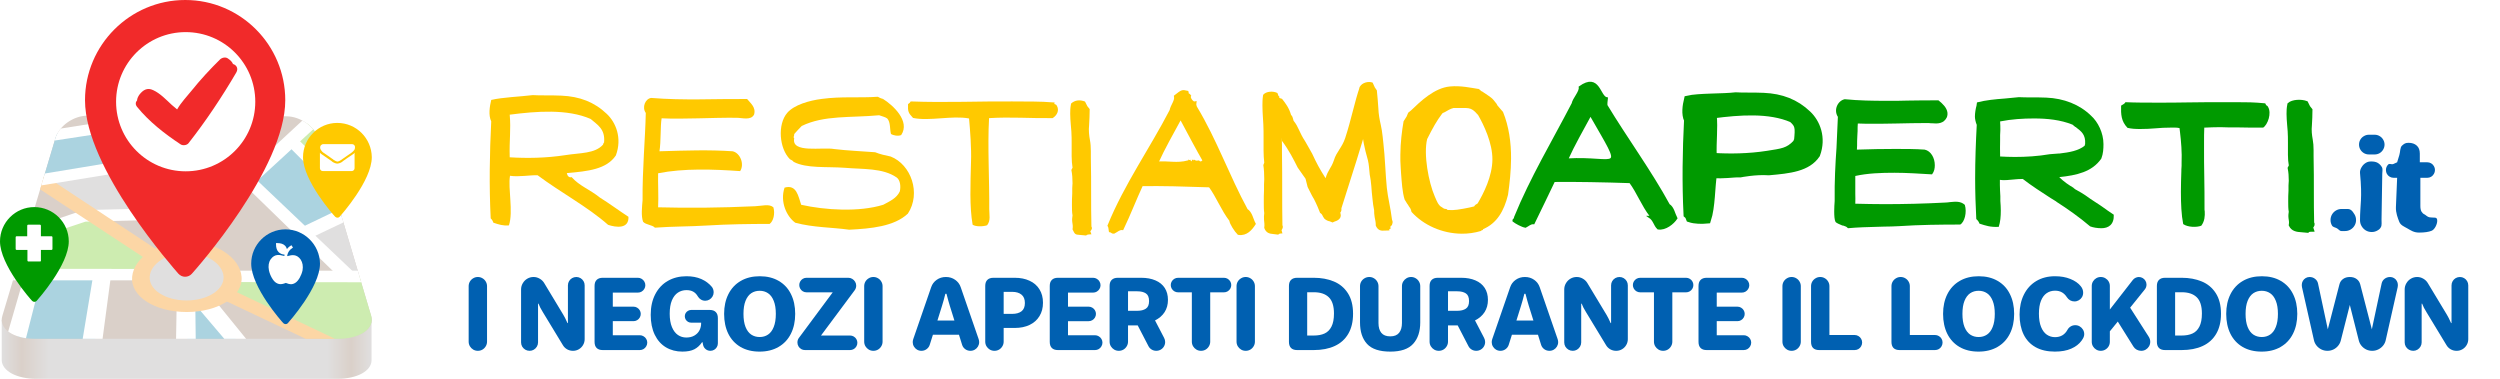 <?xml version="1.0" encoding="UTF-8" standalone="no"?>
<svg
   xmlns:dc="http://purl.org/dc/elements/1.1/"
   xmlns:cc="http://creativecommons.org/ns#"
   xmlns:rdf="http://www.w3.org/1999/02/22-rdf-syntax-ns#"
   xmlns:svg="http://www.w3.org/2000/svg"
   xmlns="http://www.w3.org/2000/svg"
   xmlns:xlink="http://www.w3.org/1999/xlink"
   xmlns:sodipodi="http://sodipodi.sourceforge.net/DTD/sodipodi-0.dtd"
   xmlns:inkscape="http://www.inkscape.org/namespaces/inkscape"
   inkscape:version="1.0 (4035a4fb49, 2020-05-01)"
   sodipodi:docname="restiamoaperti-mobile.svg"
   id="svg377"
   xml:space="preserve"
   viewBox="0 0 1031.6 156.32"
   version="1.1"
   height="156.32"
   width="1031.6"><defs
   id="defs381"><filter
     id="filter1573"
     inkscape:label="Roughen"
     style="color-interpolation-filters:sRGB;"><feTurbulence
       id="feTurbulence1569"
       result="turbulence"
       baseFrequency="3.994 3.036"
       seed="88"
       numOctaves="1"
       type="fractalNoise" /><feDisplacementMap
       id="feDisplacementMap1571"
       xChannelSelector="R"
       yChannelSelector="G"
       scale="0.299"
       in2="turbulence"
       in="SourceGraphic" /></filter></defs><sodipodi:namedview
   inkscape:current-layer="svg377"
   inkscape:window-maximized="1"
   inkscape:window-y="-9"
   inkscape:window-x="-9"
   inkscape:cy="175.12076"
   inkscape:cx="204.86639"
   inkscape:zoom="0.52025403"
   showgrid="false"
   id="namedview379"
   inkscape:window-height="1001"
   inkscape:window-width="1920"
   inkscape:pageshadow="2"
   inkscape:pageopacity="0"
   guidetolerance="10"
   gridtolerance="10"
   objecttolerance="10"
   borderopacity="1"
   bordercolor="#666666"
   pagecolor="#ffffff" />
<style
   id="style2"
   type="text/css">
	.st0{fill:url(#SVGID_1_);}
	.st1{fill:#DAD0C9;}
	.st2{clip-path:url(#SVGID_3_);}
	.st3{fill:#E0DFDF;}
	.st4{clip-path:url(#SVGID_5_);}
	.st5{clip-path:url(#SVGID_7_);}
	.st6{fill:#ABD3E0;}
	.st7{clip-path:url(#SVGID_9_);}
	.st8{clip-path:url(#SVGID_11_);}
	.st9{fill:#CDECB0;}
	.st10{clip-path:url(#SVGID_13_);}
	.st11{clip-path:url(#SVGID_15_);}
	.st12{clip-path:url(#SVGID_17_);}
	.st13{clip-path:url(#SVGID_19_);}
	.st14{clip-path:url(#SVGID_21_);}
	.st15{clip-path:url(#SVGID_23_);}
	.st16{fill:#FFFFFF;}
	.st17{clip-path:url(#SVGID_25_);}
	.st18{clip-path:url(#SVGID_27_);}
	.st19{clip-path:url(#SVGID_29_);}
	.st20{clip-path:url(#SVGID_31_);}
	.st21{clip-path:url(#SVGID_33_);}
	.st22{clip-path:url(#SVGID_35_);}
	.st23{clip-path:url(#SVGID_37_);}
	.st24{clip-path:url(#SVGID_39_);}
	.st25{clip-path:url(#SVGID_41_);}
	.st26{clip-path:url(#SVGID_43_);}
	.st27{clip-path:url(#SVGID_45_);}
	.st28{clip-path:url(#SVGID_47_);}
	.st29{fill:#FCD6A5;}
	.st30{clip-path:url(#SVGID_49_);}
	.st31{clip-path:url(#SVGID_51_);fill:#E0DFDF;}
	.st32{clip-path:url(#SVGID_53_);fill:#FCD6A5;}
	.st33{clip-path:url(#SVGID_55_);}
	.st34{fill:#F12A2A;}
	.st35{fill:#009A00;}
	.st36{fill:#FFC900;}
	.st37{fill:#0060B1;}
</style>
<g
   id="g375"
   transform="translate(-86.57,-342.34)"><g
   style="font-style:normal;font-variant:normal;font-weight:normal;font-stretch:normal;font-size:39.511px;line-height:1.25;font-family:'Bebas Neue';-inkscape-font-specification:'Bebas Neue';letter-spacing:0px;word-spacing:0px;fill:#0060b1;fill-opacity:1;stroke:none;stroke-width:4.939;filter:url(#filter1573)"
   id="text1260"
   aria-label="I NEGOZI APERTI DURANTE IL LOCKDOWN"><path
     id="path1262"
     style="font-style:normal;font-variant:normal;font-weight:normal;font-stretch:normal;font-family:Jellee;-inkscape-font-specification:Jellee;stroke-width:4.939;fill:#0060b1;fill-opacity:1"
     d="m 283.74,487.1 q -1.022,0 -1.891,-0.502 -0.868,-0.521 -1.389,-1.389 -0.502,-0.868 -0.502,-1.891 v -22.881 q 0,-1.042 0.502,-1.91 0.521,-0.868 1.389,-1.37 0.868,-0.521 1.891,-0.521 1.042,0 1.91,0.521 0.868,0.502 1.37,1.37 0.521,0.868 0.521,1.91 v 22.881 q 0,1.022 -0.521,1.891 -0.502,0.868 -1.37,1.389 -0.868,0.502 -1.91,0.502 z" /><path
     id="path1264"
     style="font-style:normal;font-variant:normal;font-weight:normal;font-stretch:normal;font-family:Jellee;-inkscape-font-specification:Jellee;stroke-width:4.939;fill:#0060b1;fill-opacity:1"
     d="m 305.116,487.1 q -0.965,0 -1.775,-0.463 -0.81,-0.482 -1.293,-1.273 -0.463,-0.81 -0.463,-1.736 v -21.839 q 0,-1.389 0.695,-2.566 0.695,-1.196 1.871,-1.891 1.177,-0.695 2.585,-0.695 1.35,0 2.527,0.695 1.177,0.675 1.852,1.794 l 7.91,13.119 q 0.424,0.695 0.752,1.37 0.328,0.656 0.945,2.026 h 0.193 v -15.55 q 0,-0.945 0.463,-1.736 0.463,-0.791 1.254,-1.254 0.81,-0.463 1.756,-0.463 0.926,0 1.717,0.463 0.791,0.463 1.254,1.254 0.463,0.791 0.463,1.736 v 22.206 q 0,1.293 -0.656,2.412 -0.637,1.1 -1.756,1.756 -1.1,0.637 -2.392,0.637 -1.312,0 -2.431,-0.617 -1.1,-0.637 -1.736,-1.698 l -8.296,-13.678 q -0.656,-1.08 -1.042,-1.813 -0.367,-0.752 -0.733,-1.659 h -0.193 v 15.993 q 0,0.926 -0.482,1.736 -0.463,0.791 -1.273,1.273 -0.791,0.463 -1.717,0.463 z" /><path
     id="path1266"
     style="font-style:normal;font-variant:normal;font-weight:normal;font-stretch:normal;font-family:Jellee;-inkscape-font-specification:Jellee;stroke-width:4.939;fill:#0060b1;fill-opacity:1"
     d="m 335.289,486.791 q -1.64,0 -2.508,-0.849 -0.868,-0.868 -0.868,-2.508 v -23.112 q 0,-1.64 0.868,-2.489 0.868,-0.868 2.508,-0.868 h 14.527 q 0.81,0 1.505,0.424 0.714,0.405 1.119,1.119 0.424,0.695 0.424,1.543 0,0.81 -0.424,1.505 -0.405,0.695 -1.119,1.119 -0.695,0.405 -1.505,0.405 h -10.379 v 5.807 h 8.566 q 0.791,0 1.466,0.405 0.695,0.405 1.1,1.1 0.405,0.675 0.405,1.466 0,0.81 -0.405,1.505 -0.405,0.695 -1.1,1.1 -0.675,0.405 -1.466,0.405 h -8.566 v 5.807 h 11.17 q 0.81,0 1.505,0.424 0.714,0.405 1.119,1.1 0.424,0.695 0.424,1.505 0,0.83 -0.424,1.543 -0.405,0.714 -1.119,1.138 -0.695,0.405 -1.505,0.405 z" /><path
     id="path1268"
     style="font-style:normal;font-variant:normal;font-weight:normal;font-stretch:normal;font-family:Jellee;-inkscape-font-specification:Jellee;stroke-width:4.939;fill:#0060b1;fill-opacity:1"
     d="m 368.202,487.428 q -3.878,0 -6.849,-1.775 -2.952,-1.775 -4.611,-5.19 -1.659,-3.434 -1.659,-8.219 0,-4.9 1.871,-8.489 1.871,-3.608 5.209,-5.518 3.338,-1.91 7.659,-1.91 3.511,0 6.135,1.158 2.624,1.158 4.341,3.222 0.367,0.444 0.559,1.042 0.193,0.598 0.193,1.215 0,0.926 -0.482,1.736 -0.463,0.791 -1.273,1.273 -0.791,0.463 -1.717,0.463 -0.965,0 -1.775,-0.482 -0.81,-0.502 -1.273,-1.293 -0.733,-1.293 -1.871,-1.949 -1.138,-0.656 -2.836,-0.656 -1.949,0 -3.511,1.022 -1.563,1.022 -2.489,3.203 -0.907,2.18 -0.907,5.498 0,3.338 0.926,5.537 0.926,2.199 2.469,3.26 1.543,1.042 3.434,1.042 1.987,0 3.357,-0.81 1.389,-0.81 2.084,-2.141 0.695,-1.331 0.695,-2.855 v -0.328 h -4.109 q -0.695,0 -1.312,-0.347 -0.598,-0.367 -0.965,-0.965 -0.347,-0.617 -0.347,-1.331 0,-0.695 0.347,-1.293 0.367,-0.598 0.965,-0.945 0.617,-0.367 1.312,-0.367 h 7.659 q 1.64,0 2.489,0.868 0.868,0.849 0.868,2.489 v 10.437 q 0,0.83 -0.424,1.543 -0.405,0.695 -1.119,1.119 -0.714,0.405 -1.543,0.405 -1.119,0 -1.968,-0.695 -0.849,-0.714 -1.061,-1.794 l -0.212,-1.061 h -0.193 q -1.331,1.968 -3.203,2.932 -1.871,0.945 -4.862,0.945 z" /><path
     id="path1270"
     style="font-style:normal;font-variant:normal;font-weight:normal;font-stretch:normal;font-family:Jellee;-inkscape-font-specification:Jellee;stroke-width:4.939;fill:#0060b1;fill-opacity:1"
     d="m 399.996,487.428 q -4.534,0 -7.833,-1.91 -3.299,-1.929 -5.055,-5.44 -1.736,-3.531 -1.736,-8.219 0,-4.649 1.775,-8.161 1.775,-3.511 5.093,-5.44 3.318,-1.929 7.833,-1.929 4.534,0 7.833,1.929 3.299,1.91 5.035,5.421 1.756,3.492 1.756,8.18 0,4.688 -1.775,8.199 -1.756,3.511 -5.093,5.44 -3.318,1.929 -7.833,1.929 z m 0.039,-6.019 q 1.968,0 3.453,-1.003 1.505,-1.003 2.354,-3.145 0.868,-2.141 0.868,-5.402 0,-3.26 -0.868,-5.383 -0.849,-2.141 -2.354,-3.145 -1.486,-1.003 -3.453,-1.003 -1.968,0 -3.473,1.003 -1.486,1.003 -2.354,3.145 -0.849,2.122 -0.849,5.383 0,3.26 0.849,5.402 0.868,2.141 2.354,3.145 1.505,1.003 3.473,1.003 z" /><path
     id="path1272"
     style="font-style:normal;font-variant:normal;font-weight:normal;font-stretch:normal;font-family:Jellee;-inkscape-font-specification:Jellee;stroke-width:4.939;fill:#0060b1;fill-opacity:1"
     d="m 418.748,486.791 q -0.849,0 -1.563,-0.405 -0.714,-0.424 -1.138,-1.138 -0.424,-0.733 -0.424,-1.582 0,-1.08 0.579,-1.852 l 13.987,-18.849 H 419.366 q -0.81,0 -1.505,-0.405 -0.675,-0.405 -1.08,-1.1 -0.405,-0.695 -0.405,-1.505 0,-0.81 0.405,-1.486 0.405,-0.695 1.08,-1.1 0.695,-0.405 1.505,-0.405 h 17.267 q 0.868,0 1.601,0.444 0.752,0.444 1.196,1.196 0.444,0.733 0.444,1.601 0,0.54 -0.174,1.042 -0.154,0.502 -0.463,0.887 l -13.891,18.656 h 12 q 0.81,0 1.505,0.405 0.695,0.405 1.1,1.1 0.405,0.675 0.405,1.486 0,0.81 -0.405,1.505 -0.405,0.695 -1.1,1.1 -0.695,0.405 -1.505,0.405 z" /><path
     id="path1274"
     style="font-style:normal;font-variant:normal;font-weight:normal;font-stretch:normal;font-family:Jellee;-inkscape-font-specification:Jellee;stroke-width:4.939;fill:#0060b1;fill-opacity:1"
     d="m 446.954,487.1 q -1.022,0 -1.891,-0.502 -0.868,-0.521 -1.389,-1.389 -0.502,-0.868 -0.502,-1.891 v -22.881 q 0,-1.042 0.502,-1.91 0.521,-0.868 1.389,-1.37 0.868,-0.521 1.891,-0.521 1.042,0 1.91,0.521 0.868,0.502 1.37,1.37 0.521,0.868 0.521,1.91 v 22.881 q 0,1.022 -0.521,1.891 -0.502,0.868 -1.37,1.389 -0.868,0.502 -1.91,0.502 z" /><path
     id="path1276"
     style="font-style:normal;font-variant:normal;font-weight:normal;font-stretch:normal;font-family:Jellee;-inkscape-font-specification:Jellee;stroke-width:4.939;fill:#0060b1;fill-opacity:1"
     d="m 466.786,487.1 q -0.984,0 -1.813,-0.482 -0.81,-0.482 -1.293,-1.312 -0.482,-0.83 -0.482,-1.794 0,-0.54 0.193,-1.177 l 7.428,-21.511 q 0.637,-1.871 2.276,-3.029 1.64,-1.158 3.801,-1.158 2.161,0 3.801,1.158 1.659,1.158 2.296,3.029 l 7.428,21.511 q 0.193,0.637 0.193,1.177 0,0.965 -0.482,1.794 -0.482,0.83 -1.312,1.312 -0.83,0.482 -1.813,0.482 -1.196,0 -2.161,-0.695 -0.945,-0.714 -1.273,-1.794 l -1.293,-4.148 h -10.746 l -1.312,4.148 q -0.328,1.08 -1.293,1.794 -0.945,0.695 -2.141,0.695 z m 6.598,-12.482 h 7.022 l -1.891,-6.039 q -0.212,-0.637 -0.656,-2.257 -0.444,-1.621 -0.733,-2.759 h -0.463 q -0.232,0.945 -0.695,2.662 -0.463,1.698 -0.695,2.354 z" /><path
     id="path1278"
     style="font-style:normal;font-variant:normal;font-weight:normal;font-stretch:normal;font-family:Jellee;-inkscape-font-specification:Jellee;stroke-width:4.939;fill:#0060b1;fill-opacity:1"
     d="m 496.921,487.1 q -1.022,0 -1.91,-0.502 -0.868,-0.521 -1.389,-1.389 -0.502,-0.868 -0.502,-1.891 v -22.997 q 0,-1.64 0.868,-2.489 0.868,-0.868 2.508,-0.868 h 8.836 q 3.434,0 6.058,1.215 2.643,1.196 4.09,3.531 1.466,2.315 1.466,5.556 0,3.164 -1.447,5.518 -1.428,2.354 -4.071,3.627 -2.624,1.254 -6.135,1.254 h -4.572 v 5.653 q 0,1.022 -0.521,1.891 -0.502,0.868 -1.37,1.389 -0.868,0.502 -1.91,0.502 z m 7.312,-15.241 q 2.45,0 3.839,-1.061 1.408,-1.08 1.408,-3.415 0,-2.354 -1.408,-3.473 -1.389,-1.138 -3.801,-1.138 h -3.55 v 9.087 z" /><path
     id="path1280"
     style="font-style:normal;font-variant:normal;font-weight:normal;font-stretch:normal;font-family:Jellee;-inkscape-font-specification:Jellee;stroke-width:4.939;fill:#0060b1;fill-opacity:1"
     d="m 523.12,486.791 q -1.64,0 -2.508,-0.849 -0.868,-0.868 -0.868,-2.508 v -23.112 q 0,-1.64 0.868,-2.489 0.868,-0.868 2.508,-0.868 h 14.527 q 0.81,0 1.505,0.424 0.714,0.405 1.119,1.119 0.424,0.695 0.424,1.543 0,0.81 -0.424,1.505 -0.405,0.695 -1.119,1.119 -0.695,0.405 -1.505,0.405 H 527.268 v 5.807 h 8.566 q 0.791,0 1.466,0.405 0.695,0.405 1.1,1.1 0.405,0.675 0.405,1.466 0,0.81 -0.405,1.505 -0.405,0.695 -1.1,1.1 -0.675,0.405 -1.466,0.405 H 527.268 v 5.807 h 11.17 q 0.81,0 1.505,0.424 0.714,0.405 1.119,1.1 0.424,0.695 0.424,1.505 0,0.83 -0.424,1.543 -0.405,0.714 -1.119,1.138 -0.695,0.405 -1.505,0.405 z" /><path
     id="path1282"
     style="font-style:normal;font-variant:normal;font-weight:normal;font-stretch:normal;font-family:Jellee;-inkscape-font-specification:Jellee;stroke-width:4.939;fill:#0060b1;fill-opacity:1"
     d="m 548.239,487.1 q -1.022,0 -1.91,-0.502 -0.868,-0.521 -1.389,-1.389 -0.502,-0.868 -0.502,-1.891 v -22.997 q 0,-1.64 0.868,-2.489 0.868,-0.868 2.508,-0.868 h 9.665 q 3.395,0 5.884,1.08 2.489,1.061 3.82,3.106 1.331,2.045 1.331,4.939 0,2.894 -1.389,5.055 -1.389,2.141 -3.916,3.395 v 0.077 l 3.723,7.157 q 0.424,0.81 0.424,1.698 0,0.984 -0.502,1.833 -0.482,0.83 -1.331,1.312 -0.83,0.482 -1.833,0.482 -1.042,0 -1.929,-0.54 -0.868,-0.54 -1.312,-1.428 l -4.418,-8.527 h -3.994 v 6.714 q 0,1.022 -0.521,1.891 -0.502,0.868 -1.37,1.389 -0.868,0.502 -1.91,0.502 z m 7.62,-16.514 q 2.219,0 3.531,-0.868 1.331,-0.868 1.331,-3.125 0,-2.315 -1.312,-3.183 -1.312,-0.868 -3.55,-0.868 h -3.82 v 8.045 z" /><path
     id="path1284"
     style="font-style:normal;font-variant:normal;font-weight:normal;font-stretch:normal;font-family:Jellee;-inkscape-font-specification:Jellee;stroke-width:4.939;fill:#0060b1;fill-opacity:1"
     d="m 582.155,487.1 q -1.022,0 -1.891,-0.502 -0.868,-0.521 -1.389,-1.389 -0.502,-0.868 -0.502,-1.891 v -20.353 h -5.691 q -0.81,0 -1.505,-0.405 -0.695,-0.405 -1.1,-1.1 -0.405,-0.695 -0.405,-1.505 0,-0.81 0.405,-1.486 0.405,-0.695 1.1,-1.1 0.695,-0.405 1.505,-0.405 h 18.964 q 0.81,0 1.486,0.405 0.695,0.405 1.1,1.1 0.405,0.675 0.405,1.486 0,0.81 -0.405,1.505 -0.405,0.695 -1.1,1.1 -0.675,0.405 -1.486,0.405 h -5.691 v 20.353 q 0,1.022 -0.521,1.891 -0.502,0.868 -1.37,1.389 -0.868,0.502 -1.91,0.502 z" /><path
     id="path1286"
     style="font-style:normal;font-variant:normal;font-weight:normal;font-stretch:normal;font-family:Jellee;-inkscape-font-specification:Jellee;stroke-width:4.939;fill:#0060b1;fill-opacity:1"
     d="m 600.598,487.1 q -1.022,0 -1.891,-0.502 -0.868,-0.521 -1.389,-1.389 -0.502,-0.868 -0.502,-1.891 v -22.881 q 0,-1.042 0.502,-1.91 0.521,-0.868 1.389,-1.37 0.868,-0.521 1.891,-0.521 1.042,0 1.91,0.521 0.868,0.502 1.37,1.37 0.521,0.868 0.521,1.91 v 22.881 q 0,1.022 -0.521,1.891 -0.502,0.868 -1.37,1.389 -0.868,0.502 -1.91,0.502 z" /><path
     id="path1288"
     style="font-style:normal;font-variant:normal;font-weight:normal;font-stretch:normal;font-family:Jellee;-inkscape-font-specification:Jellee;stroke-width:4.939;fill:#0060b1;fill-opacity:1"
     d="m 621.82,486.791 q -1.64,0 -2.508,-0.849 -0.868,-0.868 -0.868,-2.508 v -23.112 q 0,-1.64 0.868,-2.489 0.868,-0.868 2.508,-0.868 h 6.868 q 4.611,0 8.238,1.505 3.646,1.486 5.807,4.823 2.161,3.318 2.161,8.527 0,4.9 -1.968,8.257 -1.949,3.357 -5.595,5.035 -3.627,1.678 -8.643,1.678 z m 6.868,-6 q 2.624,0 4.437,-0.83 1.833,-0.83 2.855,-2.836 1.042,-2.006 1.042,-5.421 0,-4.649 -2.141,-6.714 -2.122,-2.064 -6.193,-2.064 h -2.72 v 17.865 z" /><path
     id="path1290"
     style="font-style:normal;font-variant:normal;font-weight:normal;font-stretch:normal;font-family:Jellee;-inkscape-font-specification:Jellee;stroke-width:4.939;fill:#0060b1;fill-opacity:1"
     d="m 660.289,487.428 q -6.694,0 -9.608,-3.164 -2.913,-3.183 -2.913,-8.855 v -14.971 q 0,-1.042 0.502,-1.91 0.521,-0.868 1.389,-1.37 0.887,-0.521 1.949,-0.521 1.022,0 1.891,0.521 0.868,0.502 1.37,1.37 0.521,0.868 0.521,1.91 v 15.202 q 0,2.604 1.177,4.051 1.177,1.447 3.685,1.447 2.469,0 3.646,-1.466 1.177,-1.486 1.177,-4.032 V 460.399 q 0,-1.022 0.502,-1.871 0.521,-0.868 1.37,-1.37 0.868,-0.521 1.891,-0.521 1.022,0 1.891,0.521 0.868,0.502 1.37,1.37 0.521,0.849 0.521,1.871 v 15.009 q 0,5.575 -2.913,8.797 -2.913,3.222 -9.415,3.222 z" /><path
     id="path1292"
     style="font-style:normal;font-variant:normal;font-weight:normal;font-stretch:normal;font-family:Jellee;-inkscape-font-specification:Jellee;stroke-width:4.939;fill:#0060b1;fill-opacity:1"
     d="m 680.276,487.1 q -1.022,0 -1.91,-0.502 -0.868,-0.521 -1.389,-1.389 -0.502,-0.868 -0.502,-1.891 v -22.997 q 0,-1.64 0.868,-2.489 0.868,-0.868 2.508,-0.868 h 9.665 q 3.395,0 5.884,1.08 2.489,1.061 3.82,3.106 1.331,2.045 1.331,4.939 0,2.894 -1.389,5.055 -1.389,2.141 -3.916,3.395 v 0.077 l 3.723,7.157 q 0.424,0.81 0.424,1.698 0,0.984 -0.502,1.833 -0.482,0.83 -1.331,1.312 -0.83,0.482 -1.833,0.482 -1.042,0 -1.929,-0.54 -0.868,-0.54 -1.312,-1.428 l -4.418,-8.527 h -3.994 v 6.714 q 0,1.022 -0.521,1.891 -0.502,0.868 -1.37,1.389 -0.868,0.502 -1.91,0.502 z m 7.62,-16.514 q 2.219,0 3.531,-0.868 1.331,-0.868 1.331,-3.125 0,-2.315 -1.312,-3.183 -1.312,-0.868 -3.55,-0.868 h -3.82 v 8.045 z" /><path
     id="path1294"
     style="font-style:normal;font-variant:normal;font-weight:normal;font-stretch:normal;font-family:Jellee;-inkscape-font-specification:Jellee;stroke-width:4.939;fill:#0060b1;fill-opacity:1"
     d="m 705.703,487.1 q -0.984,0 -1.813,-0.482 -0.81,-0.482 -1.293,-1.312 -0.482,-0.83 -0.482,-1.794 0,-0.54 0.193,-1.177 l 7.428,-21.511 q 0.637,-1.871 2.276,-3.029 1.64,-1.158 3.801,-1.158 2.161,0 3.801,1.158 1.659,1.158 2.296,3.029 l 7.428,21.511 q 0.193,0.637 0.193,1.177 0,0.965 -0.482,1.794 -0.482,0.83 -1.312,1.312 -0.83,0.482 -1.813,0.482 -1.196,0 -2.161,-0.695 -0.945,-0.714 -1.273,-1.794 l -1.293,-4.148 h -10.746 l -1.312,4.148 q -0.328,1.08 -1.293,1.794 -0.945,0.695 -2.141,0.695 z m 6.598,-12.482 h 7.022 l -1.891,-6.039 q -0.212,-0.637 -0.656,-2.257 -0.444,-1.621 -0.733,-2.759 h -0.463 q -0.232,0.945 -0.695,2.662 -0.463,1.698 -0.695,2.354 z" /><path
     id="path1296"
     style="font-style:normal;font-variant:normal;font-weight:normal;font-stretch:normal;font-family:Jellee;-inkscape-font-specification:Jellee;stroke-width:4.939;fill:#0060b1;fill-opacity:1"
     d="m 735.568,487.1 q -0.965,0 -1.775,-0.463 -0.81,-0.482 -1.293,-1.273 -0.463,-0.81 -0.463,-1.736 v -21.839 q 0,-1.389 0.695,-2.566 0.695,-1.196 1.871,-1.891 1.177,-0.695 2.585,-0.695 1.35,0 2.527,0.695 1.177,0.675 1.852,1.794 l 7.91,13.119 q 0.424,0.695 0.752,1.37 0.328,0.656 0.945,2.026 h 0.193 v -15.55 q 0,-0.945 0.463,-1.736 0.463,-0.791 1.254,-1.254 0.81,-0.463 1.756,-0.463 0.926,0 1.717,0.463 0.791,0.463 1.254,1.254 0.463,0.791 0.463,1.736 v 22.206 q 0,1.293 -0.656,2.412 -0.637,1.1 -1.756,1.756 -1.1,0.637 -2.392,0.637 -1.312,0 -2.431,-0.617 -1.1,-0.637 -1.736,-1.698 l -8.296,-13.678 q -0.656,-1.08 -1.042,-1.813 -0.367,-0.752 -0.733,-1.659 h -0.193 v 15.993 q 0,0.926 -0.482,1.736 -0.463,0.791 -1.273,1.273 -0.791,0.463 -1.717,0.463 z" /><path
     id="path1298"
     style="font-style:normal;font-variant:normal;font-weight:normal;font-stretch:normal;font-family:Jellee;-inkscape-font-specification:Jellee;stroke-width:4.939;fill:#0060b1;fill-opacity:1"
     d="m 772.841,487.1 q -1.022,0 -1.891,-0.502 -0.868,-0.521 -1.389,-1.389 -0.502,-0.868 -0.502,-1.891 v -20.353 h -5.691 q -0.81,0 -1.505,-0.405 -0.695,-0.405 -1.1,-1.1 -0.405,-0.695 -0.405,-1.505 0,-0.81 0.405,-1.486 0.405,-0.695 1.1,-1.1 0.695,-0.405 1.505,-0.405 h 18.964 q 0.81,0 1.486,0.405 0.695,0.405 1.1,1.1 0.405,0.675 0.405,1.486 0,0.81 -0.405,1.505 -0.405,0.695 -1.1,1.1 -0.675,0.405 -1.486,0.405 h -5.691 v 20.353 q 0,1.022 -0.521,1.891 -0.502,0.868 -1.37,1.389 -0.868,0.502 -1.91,0.502 z" /><path
     id="path1300"
     style="font-style:normal;font-variant:normal;font-weight:normal;font-stretch:normal;font-family:Jellee;-inkscape-font-specification:Jellee;stroke-width:4.939;fill:#0060b1;fill-opacity:1"
     d="m 790.821,486.791 q -1.64,0 -2.508,-0.849 -0.868,-0.868 -0.868,-2.508 v -23.112 q 0,-1.64 0.868,-2.489 0.868,-0.868 2.508,-0.868 h 14.527 q 0.81,0 1.505,0.424 0.714,0.405 1.119,1.119 0.424,0.695 0.424,1.543 0,0.81 -0.424,1.505 -0.405,0.695 -1.119,1.119 -0.695,0.405 -1.505,0.405 h -10.379 v 5.807 h 8.566 q 0.791,0 1.466,0.405 0.695,0.405 1.1,1.1 0.405,0.675 0.405,1.466 0,0.81 -0.405,1.505 -0.405,0.695 -1.1,1.1 -0.675,0.405 -1.466,0.405 h -8.566 v 5.807 h 11.17 q 0.81,0 1.505,0.424 0.714,0.405 1.119,1.1 0.424,0.695 0.424,1.505 0,0.83 -0.424,1.543 -0.405,0.714 -1.119,1.138 -0.695,0.405 -1.505,0.405 z" /><path
     id="path1302"
     style="font-style:normal;font-variant:normal;font-weight:normal;font-stretch:normal;font-family:Jellee;-inkscape-font-specification:Jellee;stroke-width:4.939;fill:#0060b1;fill-opacity:1"
     d="m 825.856,487.1 q -1.022,0 -1.891,-0.502 -0.868,-0.521 -1.389,-1.389 -0.502,-0.868 -0.502,-1.891 v -22.881 q 0,-1.042 0.502,-1.91 0.521,-0.868 1.389,-1.37 0.868,-0.521 1.891,-0.521 1.042,0 1.91,0.521 0.868,0.502 1.37,1.37 0.521,0.868 0.521,1.91 v 22.881 q 0,1.022 -0.521,1.891 -0.502,0.868 -1.37,1.389 -0.868,0.502 -1.91,0.502 z" /><path
     id="path1304"
     style="font-style:normal;font-variant:normal;font-weight:normal;font-stretch:normal;font-family:Jellee;-inkscape-font-specification:Jellee;stroke-width:4.939;fill:#0060b1;fill-opacity:1"
     d="m 837.239,486.791 q -1.64,0 -2.508,-0.849 -0.849,-0.868 -0.849,-2.508 v -22.997 q 0,-1.042 0.502,-1.91 0.521,-0.868 1.389,-1.37 0.868,-0.521 1.891,-0.521 1.042,0 1.91,0.521 0.868,0.502 1.37,1.37 0.521,0.868 0.521,1.91 v 20.141 h 10.418 q 0.83,0 1.543,0.424 0.714,0.405 1.119,1.119 0.424,0.714 0.424,1.543 0,0.849 -0.424,1.582 -0.405,0.714 -1.119,1.138 -0.714,0.405 -1.543,0.405 z" /><path
     id="path1306"
     style="font-style:normal;font-variant:normal;font-weight:normal;font-stretch:normal;font-family:Jellee;-inkscape-font-specification:Jellee;stroke-width:4.939;fill:#0060b1;fill-opacity:1"
     d="m 870.422,486.791 q -1.64,0 -2.508,-0.849 -0.849,-0.868 -0.849,-2.508 v -22.997 q 0,-1.042 0.502,-1.91 0.521,-0.868 1.389,-1.37 0.868,-0.521 1.891,-0.521 1.042,0 1.91,0.521 0.868,0.502 1.37,1.37 0.521,0.868 0.521,1.91 v 20.141 h 10.418 q 0.83,0 1.543,0.424 0.714,0.405 1.119,1.119 0.424,0.714 0.424,1.543 0,0.849 -0.424,1.582 -0.405,0.714 -1.119,1.138 -0.714,0.405 -1.543,0.405 z" /><path
     id="path1308"
     style="font-style:normal;font-variant:normal;font-weight:normal;font-stretch:normal;font-family:Jellee;-inkscape-font-specification:Jellee;stroke-width:4.939;fill:#0060b1;fill-opacity:1"
     d="m 902.987,487.428 q -4.534,0 -7.833,-1.91 -3.299,-1.929 -5.055,-5.44 -1.736,-3.531 -1.736,-8.219 0,-4.649 1.775,-8.161 1.775,-3.511 5.093,-5.44 3.318,-1.929 7.833,-1.929 4.534,0 7.833,1.929 3.299,1.91 5.035,5.421 1.756,3.492 1.756,8.18 0,4.688 -1.775,8.199 -1.756,3.511 -5.093,5.44 -3.318,1.929 -7.833,1.929 z m 0.039,-6.019 q 1.968,0 3.453,-1.003 1.505,-1.003 2.354,-3.145 0.868,-2.141 0.868,-5.402 0,-3.26 -0.868,-5.383 -0.849,-2.141 -2.354,-3.145 -1.486,-1.003 -3.453,-1.003 -1.968,0 -3.473,1.003 -1.486,1.003 -2.354,3.145 -0.849,2.122 -0.849,5.383 0,3.26 0.849,5.402 0.868,2.141 2.354,3.145 1.505,1.003 3.473,1.003 z" /><path
     id="path1310"
     style="font-style:normal;font-variant:normal;font-weight:normal;font-stretch:normal;font-family:Jellee;-inkscape-font-specification:Jellee;stroke-width:4.939;fill:#0060b1;fill-opacity:1"
     d="m 934.549,487.428 q -4.746,0 -8.026,-1.833 -3.28,-1.852 -4.939,-5.267 -1.659,-3.434 -1.659,-8.199 0,-4.649 1.794,-8.238 1.794,-3.588 5.093,-5.575 3.318,-1.987 7.736,-1.987 3.588,0 6.328,1.119 2.759,1.1 4.264,2.952 0.579,0.695 0.791,1.35 0.232,0.637 0.232,1.37 0,1.003 -0.482,1.833 -0.482,0.81 -1.312,1.293 -0.83,0.482 -1.794,0.482 -0.965,0 -1.794,-0.463 -0.81,-0.482 -1.331,-1.273 -0.83,-1.312 -2.026,-2.006 -1.196,-0.695 -2.875,-0.695 -1.929,0 -3.434,1.022 -1.486,1.003 -2.354,3.125 -0.849,2.122 -0.849,5.344 0,3.299 0.887,5.479 0.887,2.161 2.373,3.183 1.505,1.022 3.376,1.022 3.473,0 5.132,-3.01 0.482,-0.887 1.331,-1.408 0.868,-0.521 1.91,-0.521 1.003,0 1.833,0.502 0.849,0.502 1.35,1.35 0.502,0.849 0.502,1.852 0,0.637 -0.251,1.254 -0.251,0.617 -0.868,1.466 -1.486,2.045 -4.244,3.26 -2.759,1.215 -6.694,1.215 z" /><path
     id="path1312"
     style="font-style:normal;font-variant:normal;font-weight:normal;font-stretch:normal;font-family:Jellee;-inkscape-font-specification:Jellee;stroke-width:4.939;fill:#0060b1;fill-opacity:1"
     d="m 953.417,487.1 q -1.003,0 -1.852,-0.502 -0.849,-0.502 -1.35,-1.35 -0.502,-0.849 -0.502,-1.852 v -23.035 q 0,-1.022 0.502,-1.871 0.502,-0.849 1.35,-1.35 0.849,-0.502 1.852,-0.502 1.042,0 1.891,0.502 0.868,0.502 1.37,1.35 0.502,0.849 0.502,1.871 v 9.685 l 9.473,-12.173 q 0.424,-0.559 1.1,-0.887 0.675,-0.347 1.389,-0.347 0.849,0 1.582,0.424 0.733,0.424 1.158,1.158 0.424,0.733 0.424,1.582 0,0.559 -0.193,1.08 -0.193,0.502 -0.521,0.907 l -6.039,7.505 7.698,12.038 q 0.598,0.984 0.598,2.026 0,1.022 -0.502,1.891 -0.502,0.849 -1.35,1.35 -0.849,0.502 -1.871,0.502 -0.984,0 -1.852,-0.463 -0.868,-0.482 -1.35,-1.273 l -6.463,-10.341 -3.28,4.032 v 4.341 q 0,1.003 -0.502,1.852 -0.502,0.849 -1.37,1.35 -0.849,0.502 -1.891,0.502 z" /><path
     id="path1314"
     style="font-style:normal;font-variant:normal;font-weight:normal;font-stretch:normal;font-family:Jellee;-inkscape-font-specification:Jellee;stroke-width:4.939;fill:#0060b1;fill-opacity:1"
     d="m 979.964,486.791 q -1.64,0 -2.508,-0.849 -0.868,-0.868 -0.868,-2.508 v -23.112 q 0,-1.64 0.868,-2.489 0.868,-0.868 2.508,-0.868 h 6.868 q 4.611,0 8.238,1.505 3.646,1.486 5.807,4.823 2.161,3.318 2.161,8.527 0,4.9 -1.968,8.257 -1.948,3.357 -5.595,5.035 -3.627,1.678 -8.643,1.678 z m 6.868,-6 q 2.624,0 4.437,-0.83 1.833,-0.83 2.855,-2.836 1.042,-2.006 1.042,-5.421 0,-4.649 -2.141,-6.714 -2.122,-2.064 -6.193,-2.064 h -2.72 v 17.865 z" /><path
     id="path1316"
     style="font-style:normal;font-variant:normal;font-weight:normal;font-stretch:normal;font-family:Jellee;-inkscape-font-specification:Jellee;stroke-width:4.939;fill:#0060b1;fill-opacity:1"
     d="m 1019.822,487.428 q -4.534,0 -7.833,-1.91 -3.299,-1.929 -5.055,-5.44 -1.736,-3.531 -1.736,-8.219 0,-4.649 1.775,-8.161 1.775,-3.511 5.093,-5.44 3.318,-1.929 7.833,-1.929 4.534,0 7.833,1.929 3.299,1.91 5.035,5.421 1.756,3.492 1.756,8.18 0,4.688 -1.775,8.199 -1.756,3.511 -5.093,5.44 -3.318,1.929 -7.833,1.929 z m 0.039,-6.019 q 1.968,0 3.453,-1.003 1.505,-1.003 2.354,-3.145 0.868,-2.141 0.868,-5.402 0,-3.26 -0.868,-5.383 -0.849,-2.141 -2.354,-3.145 -1.486,-1.003 -3.453,-1.003 -1.968,0 -3.473,1.003 -1.486,1.003 -2.354,3.145 -0.849,2.122 -0.849,5.383 0,3.26 0.849,5.402 0.868,2.141 2.354,3.145 1.505,1.003 3.473,1.003 z" /><path
     id="path1318"
     style="font-style:normal;font-variant:normal;font-weight:normal;font-stretch:normal;font-family:Jellee;-inkscape-font-specification:Jellee;stroke-width:4.939;fill:#0060b1;fill-opacity:1"
     d="m 1046.966,487.1 q -1.35,0 -2.527,-0.579 -1.157,-0.579 -1.968,-1.582 -0.81,-1.003 -1.08,-2.257 l -4.939,-21.897 q -0.077,-0.27 -0.077,-0.83 0,-0.926 0.424,-1.678 0.444,-0.772 1.177,-1.196 0.733,-0.444 1.601,-0.444 1.331,0 2.296,0.772 0.984,0.772 1.216,1.929 l 4.032,18.887 4.785,-18.501 q 0.347,-1.408 1.466,-2.238 1.138,-0.849 2.836,-0.849 1.698,0 2.817,0.849 1.138,0.83 1.486,2.238 l 4.785,18.501 4.032,-18.887 q 0.232,-1.158 1.196,-1.929 0.984,-0.772 2.315,-0.772 0.868,0 1.601,0.444 0.733,0.424 1.157,1.196 0.444,0.752 0.444,1.678 0,0.559 -0.077,0.83 l -4.939,21.897 q -0.27,1.254 -1.08,2.257 -0.81,1.003 -1.987,1.582 -1.157,0.579 -2.508,0.579 -1.312,0 -2.469,-0.54 -1.138,-0.559 -1.948,-1.524 -0.81,-0.965 -1.119,-2.199 l -3.704,-14.662 -3.724,14.662 q -0.309,1.235 -1.119,2.199 -0.791,0.965 -1.948,1.524 -1.138,0.54 -2.45,0.54 z" /><path
     id="path1320"
     style="font-style:normal;font-variant:normal;font-weight:normal;font-stretch:normal;font-family:Jellee;-inkscape-font-specification:Jellee;stroke-width:4.939;fill:#0060b1;fill-opacity:1"
     d="m 1082.368,487.1 q -0.965,0 -1.775,-0.463 -0.81,-0.482 -1.293,-1.273 -0.463,-0.81 -0.463,-1.736 v -21.839 q 0,-1.389 0.695,-2.566 0.695,-1.196 1.871,-1.891 1.177,-0.695 2.585,-0.695 1.351,0 2.527,0.695 1.177,0.675 1.852,1.794 l 7.91,13.119 q 0.424,0.695 0.752,1.37 0.328,0.656 0.945,2.026 h 0.193 v -15.55 q 0,-0.945 0.463,-1.736 0.463,-0.791 1.254,-1.254 0.81,-0.463 1.756,-0.463 0.926,0 1.717,0.463 0.791,0.463 1.254,1.254 0.463,0.791 0.463,1.736 v 22.206 q 0,1.293 -0.656,2.412 -0.637,1.1 -1.756,1.756 -1.1,0.637 -2.392,0.637 -1.312,0 -2.431,-0.617 -1.1,-0.637 -1.736,-1.698 l -8.296,-13.678 q -0.656,-1.08 -1.042,-1.813 -0.367,-0.752 -0.733,-1.659 h -0.193 v 15.993 q 0,0.926 -0.482,1.736 -0.463,0.791 -1.273,1.273 -0.791,0.463 -1.717,0.463 z" /></g>
	
		
			
				<linearGradient
   gradientUnits="userSpaceOnUse"
   gradientTransform="translate(0 -1286.6)"
   y2="1773.1"
   y1="1773.1"
   x2="239.89"
   x1="87.278"
   id="SVGID_1_">
				<stop
   id="stop4"
   offset="0"
   stop-color="#E0DFDF" />
				<stop
   id="stop6"
   offset=".054"
   stop-color="#DAD0C9" />
				<stop
   id="stop8"
   offset=".128"
   stop-color="#E0DFDF" />
				<stop
   id="stop10"
   offset=".88"
   stop-color="#E0DFDF" />
				<stop
   id="stop12"
   offset=".945"
   stop-color="#DAD0C9" />
				<stop
   id="stop14"
   offset="1"
   stop-color="#E0DFDF" />
			</linearGradient>
			<path
   id="path17"
   fill="url(#SVGID_1_)"
   d="m239.89 474.27h-152.61v16.79c0.18 4.33 6.1 7.6 14.4 7.6h123.98c8.4 0 14.14-3.27 14.23-7.6z"
   class="st0" />
			
				
					
						<path
   id="path19"
   fill="#dad0c9"
   d="m226.28 482.14h-125.4c-8.93 0-14.93-4.24-13.34-9.46l21.83-73.08c1.5-5.3 7.51-9.54 13.43-9.54l81.92 0.27c5.83 0 11.84 4.33 13.34 9.46l21.65 72.82c1.6 5.2-4.41 9.53-13.43 9.53z"
   class="st1" />
						
							
								
									
										
											<defs
   id="defs22">
												<path
   d="m226.28 482.14h-125.4c-8.93 0-14.93-4.24-13.34-9.46l21.83-73.08c1.5-5.3 7.51-9.54 13.43-9.54l81.92 0.27c5.83 0 11.84 4.33 13.34 9.46l21.65 72.82c1.6 5.2-4.41 9.53-13.43 9.53z"
   id="SVGID_2_" />
											</defs>
											<clipPath
   id="SVGID_3_">
												<use
   id="use24"
   xlink:href="#SVGID_2_"
   height="100%"
   width="100%" />
											</clipPath>
											<g
   id="g29"
   clip-path="url(#SVGID_3_)"
   class="st2">
												<polygon
   id="polygon27"
   fill="#e0dfdf"
   points="161.6 428.94 122.45 430.26 106.1 419.75 106.28 417.45 162.22 408.53"
   class="st3" />
											</g>
										
									
								
							
							
								
									
										
											<defs
   id="defs32">
												<path
   d="m226.28 482.14h-125.4c-8.93 0-14.93-4.24-13.34-9.46l21.83-73.08c1.5-5.3 7.51-9.54 13.43-9.54l81.92 0.27c5.83 0 11.84 4.33 13.34 9.46l21.65 72.82c1.6 5.2-4.41 9.53-13.43 9.53z"
   id="SVGID_4_" />
											</defs>
											<clipPath
   id="SVGID_5_">
												<use
   id="use34"
   xlink:href="#SVGID_4_"
   height="100%"
   width="100%" />
											</clipPath>
											<g
   id="g39"
   clip-path="url(#SVGID_5_)"
   class="st4">
												<polygon
   id="polygon37"
   fill="#e0dfdf"
   points="227.26 457.13 243.34 455.8 233 429.12 213.65 439.63"
   class="st3" />
											</g>
										
									
								
							
							
								
									
										
											<defs
   id="defs42">
												<path
   d="m226.28 482.14h-125.4c-8.93 0-14.93-4.24-13.34-9.46l21.83-73.08c1.5-5.3 7.51-9.54 13.43-9.54l81.92 0.27c5.83 0 11.84 4.33 13.34 9.46l21.65 72.82c1.6 5.2-4.41 9.53-13.43 9.53z"
   id="SVGID_6_" />
											</defs>
											<clipPath
   id="SVGID_7_">
												<use
   id="use44"
   xlink:href="#SVGID_6_"
   height="100%"
   width="100%" />
											</clipPath>
											<g
   id="g49"
   clip-path="url(#SVGID_7_)"
   class="st5">
												<polygon
   id="polygon47"
   fill="#abd3e0"
   points="170.79 463.76 187.93 487.79 163.89 485.14 163.98 462.7"
   class="st6" />
											</g>
										
									
								
							
							
								
									
										
											<defs
   id="defs52">
												<path
   d="m226.28 482.14h-125.4c-8.93 0-14.93-4.24-13.34-9.46l21.83-73.08c1.5-5.3 7.51-9.54 13.43-9.54l81.92 0.27c5.83 0 11.84 4.33 13.34 9.46l21.65 72.82c1.6 5.2-4.41 9.53-13.43 9.53z"
   id="SVGID_8_" />
											</defs>
											<clipPath
   id="SVGID_9_">
												<use
   id="use54"
   xlink:href="#SVGID_8_"
   height="100%"
   width="100%" />
											</clipPath>
											<g
   id="g59"
   clip-path="url(#SVGID_9_)"
   class="st7">
												<polygon
   id="polygon57"
   fill="#abd3e0"
   points="100.97 455.27 129.87 455.36 125.63 484.08 93.2 484.08"
   class="st6" />
											</g>
										
									
								
							
							
								
									
										
											<defs
   id="defs62">
												<path
   d="m226.28 482.14h-125.4c-8.93 0-14.93-4.24-13.34-9.46l21.83-73.08c1.5-5.3 7.51-9.54 13.43-9.54l81.92 0.27c5.83 0 11.84 4.33 13.34 9.46l21.65 72.82c1.6 5.2-4.41 9.53-13.43 9.53z"
   id="SVGID_10_" />
											</defs>
											<clipPath
   id="SVGID_11_">
												<use
   id="use64"
   xlink:href="#SVGID_10_"
   height="100%"
   width="100%" />
											</clipPath>
											<g
   id="g69"
   clip-path="url(#SVGID_11_)"
   class="st8">
												<polygon
   id="polygon67"
   fill="#cdecb0"
   points="188.37 415.15 186.78 381.57 162.83 381.48 163.98 413.21"
   class="st9" />
											</g>
										
									
								
							
							
								
									
										
											<defs
   id="defs72">
												<path
   d="m226.28 482.14h-125.4c-8.93 0-14.93-4.24-13.34-9.46l21.83-73.08c1.5-5.3 7.51-9.54 13.43-9.54l81.92 0.27c5.83 0 11.84 4.33 13.34 9.46l21.65 72.82c1.6 5.2-4.41 9.53-13.43 9.53z"
   id="SVGID_12_" />
											</defs>
											<clipPath
   id="SVGID_13_">
												<use
   id="use74"
   xlink:href="#SVGID_12_"
   height="100%"
   width="100%" />
											</clipPath>
											<g
   id="g79"
   clip-path="url(#SVGID_13_)"
   class="st10">
												<polygon
   id="polygon77"
   fill="#cdecb0"
   points="215.41 411 229.38 423.37 216.21 389.7 205.34 402.43"
   class="st9" />
											</g>
										
									
								
							
							
								
									
										
											<defs
   id="defs82">
												<path
   d="m226.28 482.14h-125.4c-8.93 0-14.93-4.24-13.34-9.46l21.83-73.08c1.5-5.3 7.51-9.54 13.43-9.54l81.92 0.27c5.83 0 11.84 4.33 13.34 9.46l21.65 72.82c1.6 5.2-4.41 9.53-13.43 9.53z"
   id="SVGID_14_" />
											</defs>
											<clipPath
   id="SVGID_15_">
												<use
   id="use84"
   xlink:href="#SVGID_14_"
   height="100%"
   width="100%" />
											</clipPath>
											<g
   id="g89"
   clip-path="url(#SVGID_15_)"
   class="st11">
												<polygon
   id="polygon87"
   fill="#cdecb0"
   points="175.03 463.05 226.73 485.41 248.2 480.11 237.86 456.42 178.56 456.95"
   class="st9" />
											</g>
										
									
								
							
							
								
									
										
											<defs
   id="defs92">
												<path
   d="m226.28 482.14h-125.4c-8.93 0-14.93-4.24-13.34-9.46l21.83-73.08c1.5-5.3 7.51-9.54 13.43-9.54l81.92 0.27c5.83 0 11.84 4.33 13.34 9.46l21.65 72.82c1.6 5.2-4.41 9.53-13.43 9.53z"
   id="SVGID_16_" />
											</defs>
											<clipPath
   id="SVGID_17_">
												<use
   id="use94"
   xlink:href="#SVGID_16_"
   height="100%"
   width="100%" />
											</clipPath>
											<g
   id="g99"
   clip-path="url(#SVGID_17_)"
   class="st12">
												<polygon
   id="polygon97"
   fill="#abd3e0"
   points="161.68 407.55 90.02 419.13 95.85 399.69 163.36 389.17"
   class="st6" />
											</g>
										
									
								
							
							
								
									
										
											<defs
   id="defs102">
												<path
   d="m226.28 482.14h-125.4c-8.93 0-14.93-4.24-13.34-9.46l21.83-73.08c1.5-5.3 7.51-9.54 13.43-9.54l81.92 0.27c5.83 0 11.84 4.33 13.34 9.46l21.65 72.82c1.6 5.2-4.41 9.53-13.43 9.53z"
   id="SVGID_18_" />
											</defs>
											<clipPath
   id="SVGID_19_">
												<use
   id="use104"
   xlink:href="#SVGID_18_"
   height="100%"
   width="100%" />
											</clipPath>
											<g
   id="g109"
   clip-path="url(#SVGID_19_)"
   class="st13">
												<polygon
   id="polygon107"
   fill="#abd3e0"
   points="228.4 422.22 229.38 431.24 208.43 438.31 190.67 416.66 204.9 401.01"
   class="st6" />
											</g>
										
									
								
							
							
								
									
										
											<defs
   id="defs112">
												<path
   d="m226.28 482.14h-125.4c-8.93 0-14.93-4.24-13.34-9.46l21.83-73.08c1.5-5.3 7.51-9.54 13.43-9.54l81.92 0.27c5.83 0 11.84 4.33 13.34 9.46l21.65 72.82c1.6 5.2-4.41 9.53-13.43 9.53z"
   id="SVGID_20_" />
											</defs>
											<clipPath
   id="SVGID_21_">
												<use
   id="use114"
   xlink:href="#SVGID_20_"
   height="100%"
   width="100%" />
											</clipPath>
											<g
   id="g119"
   clip-path="url(#SVGID_21_)"
   class="st14">
												<polygon
   id="polygon117"
   fill="#cdecb0"
   points="151.26 449.18 144.72 456.33 82.77 455.98 81.98 445.2 121.21 431.59"
   class="st9" />
											</g>
										
									
								
							
							
								
									
										
											<defs
   id="defs122">
												<path
   d="m226.28 482.14h-125.4c-8.93 0-14.93-4.24-13.34-9.46l21.83-73.08c1.5-5.3 7.51-9.54 13.43-9.54l81.92 0.27c5.83 0 11.84 4.33 13.34 9.46l21.65 72.82c1.6 5.2-4.41 9.53-13.43 9.53z"
   id="SVGID_22_" />
											</defs>
											<clipPath
   id="SVGID_23_">
												<use
   id="use124"
   xlink:href="#SVGID_22_"
   height="100%"
   width="100%" />
											</clipPath>
											<g
   id="g129"
   clip-path="url(#SVGID_23_)"
   class="st15">
												<polygon
   id="polygon127"
   fill="#fff"
   points="186.25 383.61 187.75 388.29 98.32 401.99 98.94 397.39"
   class="st16" />
											</g>
										
									
								
							
							
								
									
										
											<defs
   id="defs132">
												<path
   d="m226.28 482.14h-125.4c-8.93 0-14.93-4.24-13.34-9.46l21.83-73.08c1.5-5.3 7.51-9.54 13.43-9.54l81.92 0.27c5.83 0 11.84 4.33 13.34 9.46l21.65 72.82c1.6 5.2-4.41 9.53-13.43 9.53z"
   id="SVGID_24_" />
											</defs>
											<clipPath
   id="SVGID_25_">
												<use
   id="use134"
   xlink:href="#SVGID_24_"
   height="100%"
   width="100%" />
											</clipPath>
											<g
   id="g139"
   clip-path="url(#SVGID_25_)"
   class="st17">
												<polygon
   id="polygon137"
   fill="#fff"
   points="166.1 384.49 167.43 451.65 160.27 451.65 160.98 384.49"
   class="st16" />
											</g>
										
									
								
							
							
								
									
										
											<defs
   id="defs142">
												<path
   d="m226.28 482.14h-125.4c-8.93 0-14.93-4.24-13.34-9.46l21.83-73.08c1.5-5.3 7.51-9.54 13.43-9.54l81.92 0.27c5.83 0 11.84 4.33 13.34 9.46l21.65 72.82c1.6 5.2-4.41 9.53-13.43 9.53z"
   id="SVGID_26_" />
											</defs>
											<clipPath
   id="SVGID_27_">
												<use
   id="use144"
   xlink:href="#SVGID_26_"
   height="100%"
   width="100%" />
											</clipPath>
											<g
   id="g149"
   clip-path="url(#SVGID_27_)"
   class="st18">
												<polygon
   id="polygon147"
   fill="#fff"
   points="184.57 384.14 189.7 384.4 191.91 416.04 232.82 454.92 227.17 457.31 185.9 417.19"
   class="st16" />
											</g>
										
									
								
							
							
								
									
										
											<defs
   id="defs152">
												<path
   d="m226.28 482.14h-125.4c-8.93 0-14.93-4.24-13.34-9.46l21.83-73.08c1.5-5.3 7.51-9.54 13.43-9.54l81.92 0.27c5.83 0 11.84 4.33 13.34 9.46l21.65 72.82c1.6 5.2-4.41 9.53-13.43 9.53z"
   id="SVGID_28_" />
											</defs>
											<clipPath
   id="SVGID_29_">
												<use
   id="use154"
   xlink:href="#SVGID_28_"
   height="100%"
   width="100%" />
											</clipPath>
											<g
   id="g159"
   clip-path="url(#SVGID_29_)"
   class="st19">
												<polygon
   id="polygon157"
   fill="#fff"
   points="172.55 454.04 234.59 454.04 236 458.81 172.73 458.72"
   class="st16" />
											</g>
										
									
								
							
							
								
									
										
											<defs
   id="defs162">
												<path
   d="m226.28 482.14h-125.4c-8.93 0-14.93-4.24-13.34-9.46l21.83-73.08c1.5-5.3 7.51-9.54 13.43-9.54l81.92 0.27c5.83 0 11.84 4.33 13.34 9.46l21.65 72.82c1.6 5.2-4.41 9.53-13.43 9.53z"
   id="SVGID_30_" />
											</defs>
											<clipPath
   id="SVGID_31_">
												<use
   id="use164"
   xlink:href="#SVGID_30_"
   height="100%"
   width="100%" />
											</clipPath>
											<g
   id="g169"
   clip-path="url(#SVGID_31_)"
   class="st20">
												<polygon
   id="polygon167"
   fill="#fff"
   points="164.51 410.91 187.58 414.09 212.85 390.68 217.53 394.12 190.23 419.22 163.45 415.6"
   class="st16" />
											</g>
										
									
								
							
							
								
									
										
											<defs
   id="defs172">
												<path
   d="m226.28 482.14h-125.4c-8.93 0-14.93-4.24-13.34-9.46l21.83-73.08c1.5-5.3 7.51-9.54 13.43-9.54l81.92 0.27c5.83 0 11.84 4.33 13.34 9.46l21.65 72.82c1.6 5.2-4.41 9.53-13.43 9.53z"
   id="SVGID_32_" />
											</defs>
											<clipPath
   id="SVGID_33_">
												<use
   id="use174"
   xlink:href="#SVGID_32_"
   height="100%"
   width="100%" />
											</clipPath>
											<g
   id="g179"
   clip-path="url(#SVGID_33_)"
   class="st21">
												<polygon
   id="polygon177"
   fill="#fff"
   points="209.05 399.34 229.55 419.57 224.87 421.96 204.72 401.81"
   class="st16" />
											</g>
										
									
								
							
							
								
									
										
											<defs
   id="defs182">
												<path
   d="m226.28 482.14h-125.4c-8.93 0-14.93-4.24-13.34-9.46l21.83-73.08c1.5-5.3 7.51-9.54 13.43-9.54l81.92 0.27c5.83 0 11.84 4.33 13.34 9.46l21.65 72.82c1.6 5.2-4.41 9.53-13.43 9.53z"
   id="SVGID_34_" />
											</defs>
											<clipPath
   id="SVGID_35_">
												<use
   id="use184"
   xlink:href="#SVGID_34_"
   height="100%"
   width="100%" />
											</clipPath>
											<g
   id="g189"
   clip-path="url(#SVGID_35_)"
   class="st22">
												<polygon
   id="polygon187"
   fill="#fff"
   points="227.87 428.06 232.47 432.12 212.76 441.49 208.34 437.42"
   class="st16" />
											</g>
										
									
								
							
							
								
									
										
											<defs
   id="defs192">
												<path
   d="m226.28 482.14h-125.4c-8.93 0-14.93-4.24-13.34-9.46l21.83-73.08c1.5-5.3 7.51-9.54 13.43-9.54l81.92 0.27c5.83 0 11.84 4.33 13.34 9.46l21.65 72.82c1.6 5.2-4.41 9.53-13.43 9.53z"
   id="SVGID_36_" />
											</defs>
											<clipPath
   id="SVGID_37_">
												<use
   id="use194"
   xlink:href="#SVGID_36_"
   height="100%"
   width="100%" />
											</clipPath>
											<g
   id="g199"
   clip-path="url(#SVGID_37_)"
   class="st23">
												<polygon
   id="polygon197"
   fill="#fff"
   points="121.03 429.03 163.89 427.97 164.07 432.74 121.83 433.8 87.01 445.38 85.25 441.13"
   class="st16" />
											</g>
										
									
								
							
							
								
									
										
											<defs
   id="defs202">
												<path
   d="m226.28 482.14h-125.4c-8.93 0-14.93-4.24-13.34-9.46l21.83-73.08c1.5-5.3 7.51-9.54 13.43-9.54l81.92 0.27c5.83 0 11.84 4.33 13.34 9.46l21.65 72.82c1.6 5.2-4.41 9.53-13.43 9.53z"
   id="SVGID_38_" />
											</defs>
											<clipPath
   id="SVGID_39_">
												<use
   id="use204"
   xlink:href="#SVGID_38_"
   height="100%"
   width="100%" />
											</clipPath>
											<g
   id="g209"
   clip-path="url(#SVGID_39_)"
   class="st24">
												<polygon
   id="polygon207"
   fill="#fff"
   points="87.72 453.24 156.74 453.33 156.56 458.01 86.22 458.01"
   class="st16" />
											</g>
										
									
								
							
							
								
									
										
											<defs
   id="defs212">
												<path
   d="m226.28 482.14h-125.4c-8.93 0-14.93-4.24-13.34-9.46l21.83-73.08c1.5-5.3 7.51-9.54 13.43-9.54l81.92 0.27c5.83 0 11.84 4.33 13.34 9.46l21.65 72.82c1.6 5.2-4.41 9.53-13.43 9.53z"
   id="SVGID_40_" />
											</defs>
											<clipPath
   id="SVGID_41_">
												<use
   id="use214"
   xlink:href="#SVGID_40_"
   height="100%"
   width="100%" />
											</clipPath>
											<g
   id="g219"
   clip-path="url(#SVGID_41_)"
   class="st25">
												<polygon
   id="polygon217"
   fill="#fff"
   points="96.64 456.07 103.89 456.07 96.73 484.08 88.51 484.08"
   class="st16" />
											</g>
										
									
								
							
							
								
									
										
											<defs
   id="defs222">
												<path
   d="m226.28 482.14h-125.4c-8.93 0-14.93-4.24-13.34-9.46l21.83-73.08c1.5-5.3 7.51-9.54 13.43-9.54l81.92 0.27c5.83 0 11.84 4.33 13.34 9.46l21.65 72.82c1.6 5.2-4.41 9.53-13.43 9.53z"
   id="SVGID_42_" />
											</defs>
											<clipPath
   id="SVGID_43_">
												<use
   id="use224"
   xlink:href="#SVGID_42_"
   height="100%"
   width="100%" />
											</clipPath>
											<g
   id="g229"
   clip-path="url(#SVGID_43_)"
   class="st26">
												<polygon
   id="polygon227"
   fill="#fff"
   points="125.01 456.07 132.35 456.16 128.81 482.76 120.59 482.76"
   class="st16" />
											</g>
										
									
								
							
							
								
									
										
											<defs
   id="defs232">
												<path
   d="m226.28 482.14h-125.4c-8.93 0-14.93-4.24-13.34-9.46l21.83-73.08c1.5-5.3 7.51-9.54 13.43-9.54l81.92 0.27c5.83 0 11.84 4.33 13.34 9.46l21.65 72.82c1.6 5.2-4.41 9.53-13.43 9.53z"
   id="SVGID_44_" />
											</defs>
											<clipPath
   id="SVGID_45_">
												<use
   id="use234"
   xlink:href="#SVGID_44_"
   height="100%"
   width="100%" />
											</clipPath>
											<g
   id="g239"
   clip-path="url(#SVGID_45_)"
   class="st27">
												<polygon
   id="polygon237"
   fill="#fff"
   points="167.34 482.76 159.21 482.76 159.83 447.32 188.9 483.11 181.66 485.14 167.16 468.09"
   class="st16" />
											</g>
										
									
								
							
							
								
									
										
											<defs
   id="defs242">
												<path
   d="m226.28 482.14h-125.4c-8.93 0-14.93-4.24-13.34-9.46l21.83-73.08c1.5-5.3 7.51-9.54 13.43-9.54l81.92 0.27c5.83 0 11.84 4.33 13.34 9.46l21.65 72.82c1.6 5.2-4.41 9.53-13.43 9.53z"
   id="SVGID_46_" />
											</defs>
											<clipPath
   id="SVGID_47_">
												<use
   id="use244"
   xlink:href="#SVGID_46_"
   height="100%"
   width="100%" />
											</clipPath>
											<g
   id="g249"
   clip-path="url(#SVGID_47_)"
   class="st28">
												<polygon
   id="polygon247"
   fill="#fcd6a5"
   points="175.12 458.54 225.13 482.31 220.72 485.94 170.52 462.17"
   class="st29" />
											</g>
										
									
								
							
							
								
									
										
											<defs
   id="defs252">
												<path
   d="m226.28 482.14h-125.4c-8.93 0-14.93-4.24-13.34-9.46l21.83-73.08c1.5-5.3 7.51-9.54 13.43-9.54l81.92 0.27c5.83 0 11.84 4.33 13.34 9.46l21.65 72.82c1.6 5.2-4.41 9.53-13.43 9.53z"
   id="SVGID_48_" />
											</defs>
											<clipPath
   id="SVGID_49_">
												<use
   id="use254"
   xlink:href="#SVGID_48_"
   height="100%"
   width="100%" />
											</clipPath>
											<g
   id="g259"
   clip-path="url(#SVGID_49_)"
   class="st30">
												<polygon
   id="polygon257"
   fill="#fcd6a5"
   points="103.27 413.65 164.16 453.86 159.39 457.48 98.24 417.27"
   class="st29" />
											</g>
										
									
								
							
							
								
									
										
											<defs
   id="defs262">
												<path
   d="m226.28 482.14h-125.4c-8.93 0-14.93-4.24-13.34-9.46l21.83-73.08c1.5-5.3 7.51-9.54 13.43-9.54l81.92 0.27c5.83 0 11.84 4.33 13.34 9.46l21.65 72.82c1.6 5.2-4.41 9.53-13.43 9.53z"
   id="SVGID_50_" />
											</defs>
											<clipPath
   id="SVGID_51_">
												<use
   id="use264"
   xlink:href="#SVGID_50_"
   height="100%"
   width="100%" />
											</clipPath>
											<path
   id="path267"
   fill="#e0dfdf"
   clip-path="url(#SVGID_51_)"
   d="m182.54 456.51c0.53 6.72-7.95 12.2-18.91 12.2s-19.44-5.48-18.91-12.2 9.01-12.2 18.91-12.2 18.38 5.48 18.91 12.2z"
   class="st31" />
										
									
								
							
							
								
									
										
											<defs
   id="defs270">
												<path
   d="m226.28 482.14h-125.4c-8.93 0-14.93-4.24-13.34-9.46l21.83-73.08c1.5-5.3 7.51-9.54 13.43-9.54l81.92 0.27c5.83 0 11.84 4.33 13.34 9.46l21.65 72.82c1.6 5.2-4.41 9.53-13.43 9.53z"
   id="SVGID_52_" />
											</defs>
											<clipPath
   id="SVGID_53_">
												<use
   id="use272"
   xlink:href="#SVGID_52_"
   height="100%"
   width="100%" />
											</clipPath>
											<path
   id="path275"
   fill="#fcd6a5"
   clip-path="url(#SVGID_53_)"
   d="m163.63 471.09c-13.26 0-23.33-6.54-22.53-14.58s10.87-14.58 22.62-14.58c11.66 0 21.83 6.54 22.53 14.58 0.71 8.04-9.45 14.58-22.62 14.58zm0-24.39c-8.04 0-14.93 4.42-15.29 9.81-0.35 5.39 6.45 9.81 15.2 9.81s15.55-4.42 15.29-9.81c-0.35-5.39-7.16-9.81-15.2-9.81z"
   class="st32" />
										
									
								
							
							
								
									
										
											<defs
   id="defs278">
												<path
   d="m226.28 482.14h-125.4c-8.93 0-14.93-4.24-13.34-9.46l21.83-73.08c1.5-5.3 7.51-9.54 13.43-9.54l81.92 0.27c5.83 0 11.84 4.33 13.34 9.46l21.65 72.82c1.6 5.2-4.41 9.53-13.43 9.53z"
   id="SVGID_54_" />
											</defs>
											<clipPath
   id="SVGID_55_">
												<use
   id="use280"
   xlink:href="#SVGID_54_"
   height="100%"
   width="100%" />
											</clipPath>
											<g
   id="g285"
   clip-path="url(#SVGID_55_)"
   class="st33">
												<polygon
   id="polygon283"
   fill="#fff"
   points="162.92 404.37 164.16 408.97 93.73 420.46 93.99 415.77"
   class="st16" />
											</g>
										
									
								
							
						
					
				
			
		
		<path
   id="path287"
   fill="#f12a2a"
   d="m163.01 342.34c-22.8 0-41.36 18.56-41.36 41.36 0 28.28 37.03 69.81 38.53 71.58 1.5 1.68 4.07 1.68 5.57 0 1.59-1.77 38.53-43.3 38.53-71.58 0-22.81-18.47-41.36-41.27-41.36z"
   class="st34" />
		<path
   id="path289"
   fill="#009a00"
   d="m100.71 427.79c-7.78 0-14.14 6.36-14.14 14.14 0 9.72 12.64 23.95 13.26 24.57 0.53 0.53 1.41 0.53 1.86 0 0.53-0.62 13.26-14.85 13.26-24.57-0.01-7.78-6.38-14.14-14.24-14.14z"
   class="st35" />
		<path
   id="path291"
   fill="#ffc900"
   d="m225.75 393.06c-7.78 0-14.14 6.36-14.14 14.14 0 9.72 12.64 23.95 13.26 24.57 0.53 0.53 1.41 0.53 1.86 0 0.53-0.62 13.26-14.85 13.26-24.57-0.1-7.78-6.37-14.14-14.24-14.14z"
   class="st36" />
		<path
   id="path293"
   fill="#0060b1"
   d="m204.37 436.98c-7.78 0-14.14 6.36-14.14 14.14 0 9.72 12.64 23.95 13.26 24.57 0.53 0.53 1.41 0.53 1.86 0 0.53-0.62 13.26-14.85 13.26-24.57-0.1-7.78-6.47-14.14-14.24-14.14z"
   class="st37" />
		
			
				<path
   id="path295"
   fill="#fff"
   d="m210.64 449.44c-1.68-2.39-3.8-1.86-5.13-1.5-0.18 0-0.27 0.09-0.44 0.09 0.18-1.5 0.97-2.65 2.39-3.53l-0.62-0.97c-0.8 0.44-1.41 0.97-1.86 1.59-0.18-0.53-0.44-1.06-0.8-1.41-0.71-0.71-1.77-1.06-3.18-1.06h-0.53v0.53c0 1.41 0.35 2.47 1.06 3.18 0.62 0.62 1.41 0.97 2.47 1.06 0 0.18-0.09 0.35-0.09 0.53-0.18 0-0.35-0.09-0.53-0.09-1.41-0.35-3.45-0.88-5.13 1.5-0.8 1.15-1.06 2.74-0.71 4.51 0.44 2.12 1.68 4.33 2.92 5.13 1.5 0.97 2.74 0.53 3.53 0.27 0.18-0.09 0.44-0.18 0.53-0.18s0.35 0.09 0.53 0.18c0.44 0.18 0.97 0.35 1.59 0.35 0.53 0 1.24-0.18 1.86-0.62 1.24-0.8 2.47-3 2.92-5.13 0.28-1.69 0.02-3.19-0.78-4.43z"
   class="st16" />
			
		
		
			<g
   id="g301"
   fill="#fff">
				<path
   id="path297"
   d="m219.92 405.26c0.18 0.09 0.71 0.53 1.68 1.15 0.88 0.62 1.59 1.15 2.12 1.5 0.09 0 0.18 0.09 0.35 0.27 0.18 0.09 0.35 0.27 0.44 0.27 0.09 0.09 0.27 0.18 0.44 0.27 0.18 0.09 0.35 0.18 0.44 0.18 0.18 0.09 0.27 0.09 0.44 0.09 0.09 0 0.27 0 0.44-0.09 0.18-0.09 0.27-0.09 0.44-0.18 0.18-0.09 0.27-0.18 0.44-0.27 0.09-0.09 0.27-0.18 0.44-0.27 0.18-0.09 0.27-0.18 0.35-0.27 0.53-0.35 1.77-1.24 3.8-2.65 0.35-0.27 0.71-0.62 0.97-0.97 0.27-0.35 0.35-0.8 0.35-1.24 0-0.35-0.09-0.62-0.35-0.88-0.27-0.27-0.53-0.35-0.88-0.35h-11.84c-0.44 0-0.71 0.18-0.97 0.44-0.27 0.27-0.35 0.62-0.35 1.06 0 0.35 0.18 0.71 0.44 1.06 0.19 0.35 0.46 0.61 0.81 0.88z"
   class="st16" />
				<path
   id="path299"
   d="m232.12 406.05c-1.77 1.15-3.09 2.12-3.98 2.74-0.27 0.27-0.53 0.44-0.71 0.53s-0.44 0.27-0.8 0.35c-0.35 0.09-0.62 0.18-0.88 0.18-0.27 0-0.53-0.09-0.88-0.18s-0.53-0.27-0.8-0.35c-0.18-0.09-0.44-0.27-0.71-0.53-0.71-0.53-2.03-1.41-3.98-2.74-0.27-0.18-0.62-0.44-0.8-0.71v6.36c0 0.35 0.09 0.62 0.35 0.88 0.27 0.27 0.53 0.35 0.88 0.35h11.84c0.35 0 0.62-0.09 0.88-0.35 0.27-0.27 0.35-0.53 0.35-0.88v-6.36c-0.15 0.27-0.41 0.53-0.76 0.71z"
   class="st16" />
			</g>
		
		<path
   id="path303"
   fill="#fff"
   d="m103.1 450.24h-4.77c-0.27 0-0.44-0.18-0.44-0.44v-4.33h-4.42c-0.27 0-0.44-0.18-0.44-0.44v-4.77c0-0.27 0.18-0.44 0.44-0.44h4.33v-4.33c0-0.27 0.18-0.44 0.44-0.44h4.77c0.27 0 0.44 0.18 0.44 0.44v4.33h4.33c0.27 0 0.44 0.18 0.44 0.44v4.77c0 0.27-0.18 0.44-0.44 0.44h-4.33v4.33c0.09 0.26-0.09 0.44-0.35 0.44z"
   class="st16" />
		<circle
   id="circle305"
   fill="#fff"
   r="28.72"
   cy="384.31"
   cx="163.19"
   class="st16" />
		<path
   id="path307"
   fill="#f12a2a"
   d="m182.72 368.76c-0.44-0.97-0.97-1.5-2.12-2.3-0.97-0.71-2.47-0.35-3.27 0.44-4.15 4.07-8.13 8.4-11.75 12.9-1.77 2.21-4.33 4.86-5.92 7.69-0.8-0.62-1.5-1.24-2.21-1.86-2.3-2.12-4.77-4.77-7.69-6.1-2.39-1.15-4.15-0.09-5.66 1.86-0.44 0.62-0.97 1.59-0.97 2.39-0.62 0.62-0.8 1.68 0 2.65 5.04 6.19 11.31 11.05 17.94 15.46 0.88 0.62 2.56 0.44 3.27-0.44 7.16-9.1 13.87-19.18 19.71-29.16 1.05-1.76-0.01-3.18-1.33-3.53z"
   class="st34" />
	
	
	
	
	
<g
   id="g1045"
   transform="matrix(1.084,0,0,1.084,90.777,321.278)"><path
     class="st37"
     d="m 441.884,61.564 c -7.63,14.691 -17.311,28.357 -23.574,43.732 0.342,0.569 0.342,1.367 0.456,2.05 1.025,0.797 0.004,0.23 1.371,0.457 1.139,-0.569 1.936,-1.481 3.189,-1.367 2.619,-5.466 4.977,-11.589 7.369,-16.714 7.858,-0.114 16.074,0.114 25.982,0.456 2.961,3.986 4.783,8.997 7.972,13.097 -0.041,0.993 1.962,4.041 2.961,5.011 2.847,0.456 4.669,-1.708 5.922,-3.644 -0.911,-1.708 -1.253,-4.214 -2.961,-5.239 -7.061,-12.983 -11.746,-26.535 -19.376,-39.176 -0.114,-0.456 -0.342,-0.797 -0.228,-1.594 -1.025,0.228 -2.505,-1.936 -2.05,-2.733 -0.228,-0.342 -0.569,-0.569 -1.367,-0.456 0,-0.456 0.683,-0.228 0.456,-0.911 -1.936,-0.456 -1.906,-0.37 -4.412,1.566 0.342,1.822 -1.367,3.53 -1.708,5.466 z M 453.471,81.523 c -0.569,-0.342 -0.228,0.114 -0.683,0.228 -0.228,-0.114 -0.114,-0.797 -0.683,-0.683 0.228,0.342 0.228,0.569 -0.228,0.683 -0.456,-0.456 -2.164,0.114 -1.822,-0.683 -0.228,0.797 -1.822,0.569 -1.594,0 -4.669,1.139 -7.027,0.087 -12.038,0.429 2.619,-5.808 5.922,-11.502 9.111,-17.424 3.303,6.15 6.23,11.757 9.647,17.679 -0.683,0.228 -0.797,-0.228 -1.367,-0.228 0.114,0.342 -0.342,0.228 -0.342,0 z m 0.456,0 c 0,-0.228 0.342,-0.342 0,-0.456 -0.228,0.114 -0.342,0.342 -0.456,0.456 z m -2.847,-0.456 c 0,0.342 0.456,0.228 0.683,0.228 0.114,-0.228 -0.456,-0.114 -0.683,-0.228 z m -0.683,0 c 0,0.228 0.342,0.228 0.456,0.228 0,-0.114 -0.228,-0.114 -0.456,-0.228 z m -1.367,0 c 0,0.228 0.342,0.228 0.456,0.228 0,-0.114 -0.228,-0.114 -0.456,-0.228 z"
     id="path309"
     style="fill:#ffc900;fill-opacity:1;stroke:#ffc900;stroke-width:1.139;stroke-opacity:1"
     sodipodi:nodetypes="cccccccccccccccccccccccccccccccccccccccccc" /><path
     class="st36"
     d="m 213.724,86.857 c 2.959,3.367 6.938,4.694 10.714,7.755 3.469,2.143 7.449,5.102 10.918,7.347 0.204,4.694 -4.694,4.081 -7.755,3.061 -7.857,-6.938 -17.958,-12.244 -26.835,-18.877 -2.857,-0.102 -7.143,0.714 -10.51,0.204 -0.816,4.796 1.326,13.673 -0.408,18.877 -2.245,0.204 -3.775,-0.306 -5.918,-1.02 -0.204,-0.612 -0.51,-1.224 -1.02,-1.633 -0.612,-12.244 -0.408,-24.999 0.204,-36.937 -1.122,-2.347 -0.612,-5.612 0,-8.163 4.286,-1.02 10.816,-1.224 15.816,-1.837 2.857,0.204 6.53,0 10.918,0.204 6.938,0.306 12.55,2.449 17.244,6.938 3.469,3.265 5.918,9.183 3.469,15.816 -3.571,5.306 -10.612,6.02 -18.673,6.734 0.204,1.122 0.918,1.837 1.837,1.531 z m 11.938,-12.346 c 0.102,-0.408 0.204,-0.714 0.408,-0.816 0.51,-5.204 -2.551,-6.734 -5.102,-8.979 -8.877,-3.877 -20.611,-2.959 -30.815,-1.633 0.51,5.816 -0.204,9.693 0,16.224 6.53,0.408 13.877,0.306 21.121,-0.816 5.714,-0.918 11.224,-0.51 14.387,-3.979 z"
     id="path311"
     style="stroke-width:1.02" /><path
     class="st36"
     d="m 283.173,63.039 c -1.224,2.347 -4.49,1.224 -6.734,1.224 -9.183,-0.102 -20.305,0.612 -28.468,0.204 -0.51,3.061 -0.204,8.775 -0.816,12.55 10.204,-0.306 18.877,-0.612 27.856,0 2.857,0.612 4.592,4.898 2.857,7.551 -10.204,-0.714 -21.428,-1.122 -31.223,0.816 -0.102,3.877 0.204,8.877 0,12.959 11.632,0.306 23.57,0.204 36.937,-0.408 2.653,-0.102 5.306,-1.02 6.938,0.408 0.714,2.449 0,5.306 -1.429,6.326 -7.449,0 -15.816,0.102 -23.978,0.612 -6.428,0.408 -12.754,0.306 -19.693,0.816 -1.02,-1.122 -3.367,-1.02 -4.49,-2.245 -0.816,-2.143 -0.408,-5.816 -0.204,-8.163 -0.102,-11.938 1.02,-23.366 1.224,-33.264 -1.531,-2.143 -0.204,-5.408 2.041,-5.714 12.652,1.02 23.978,0.306 36.529,0.408 1.224,1.531 3.469,3.163 2.653,5.918 z"
     id="path313"
     style="stroke-width:1.02" /><path
     class="st36"
     d="m 332.223,57.077 c 3.775,2.347 10.51,8.469 6.938,13.775 -1.224,0.51 -3.061,0.102 -3.877,-0.408 -0.51,-1.837 -0.102,-4.49 -1.429,-5.918 -0.816,-0.612 -2.041,-0.816 -3.061,-1.224 -10.918,1.02 -20.917,-0.102 -29.488,4.081 -1.02,1.02 -1.939,2.041 -2.857,3.061 0.102,0.714 -0.51,1.122 0,1.633 -1.224,5.816 10.714,3.265 15.203,4.081 5,0.612 10.408,0.816 15.611,1.224 1.735,0.714 3.877,1.224 5.918,1.633 7.755,3.061 11.632,13.979 6.53,21.734 -5.204,4.898 -14.081,5.714 -22.346,6.122 -6.53,-0.918 -13.673,-0.816 -20.509,-2.653 -3.265,-2.347 -5.918,-7.959 -4.081,-13.367 4.592,-1.326 5.204,3.265 6.326,6.53 9.081,2.041 22.04,2.857 31.223,0 2.449,-1.326 5.102,-2.449 6.326,-5.102 0.408,-1.837 0.204,-4.286 -1.224,-5.306 -5.306,-3.673 -12.857,-3.061 -19.693,-3.673 -7.143,-0.51 -14.489,0.306 -19.489,-2.245 -0.306,-0.51 -0.918,-0.714 -1.429,-1.02 -4.081,-4.081 -4.796,-13.265 -1.02,-17.652 2.653,-3.061 8.367,-4.694 13.163,-5.306 7.653,-1.02 14.081,-0.306 21.326,-0.816 0.51,0.306 1.122,0.612 1.837,0.816 -0.102,0.204 0.102,0.102 0.102,0 z m 0,0 h -0.204 c 0,-0.102 0.102,-0.204 0.204,0 z"
     id="path315"
     style="stroke-width:1.02" /><path
     class="st36"
     d="m 398.299,59.467 c 1.326,2.041 0.032,4.01 -1.498,4.929 -8.877,0.102 -15.816,-0.51 -24.183,0 -0.612,10.612 0.172,23.948 0.07,34.661 0,2.245 0.612,4.285 -0.816,6.122 -1.429,0.51 -4.285,0.612 -5.51,-0.204 -1.224,-6.938 -0.816,-15.509 -0.612,-23.978 0.204,-5 -0.339,-11.982 -0.747,-16.471 -6.428,-1.224 -15.101,1.122 -21.326,-0.204 -1.837,-1.939 -2.008,-2.507 -1.906,-5.262 0.51,-0.306 0.816,-0.612 1.02,-1.02 13.265,0.51 26.325,-0.102 38.57,0 7.04,0.102 9.795,-0.102 16.224,0.408 -0.408,0.918 0.408,0.51 0.714,1.02 z"
     id="path317"
     style="stroke-width:1.02"
     sodipodi:nodetypes="cccccccccccccc" /><path
     id="path315-3"
     d="m 410.032,59.857 0.89,1.111 c 0,1.883 -0.11,4.436 -0.221,6.099 -0.221,1.994 0,3.988 0.331,5.761 0.221,1.111 0.331,2.663 0.331,4.105 v 2.325 c 0.11,4.216 0.11,10.867 0.11,14.854 0,3.546 0,7.092 0.11,11.529 0.441,0.773 0.11,1.111 -0.441,1.883 0,0 0.11,0 0.441,1.111 -1.221,0 -1.773,0.11 -1.994,0.441 l -2.435,-0.221 c -1.773,-0.11 -1.872,-0.233 -2.762,-2.116 0.221,-1.221 0,-1.994 -0.11,-2.884 -0.11,-0.89 0,-1.663 0.11,-2.443 -0.221,-1.111 -0.221,-2.553 -0.221,-3.988 0,-1.221 0,-3.105 0.11,-4.326 v -1.994 c 0,-0.773 0.11,-1.442 0.11,-1.883 0,-1.773 -0.11,-3.546 -0.441,-5.099 0.11,-0.221 0.552,-1.001 0.441,-0.89 -0.441,-2.553 -0.331,-5.989 -0.331,-8.866 0,-1.773 0,-3.326 -0.11,-4.878 l -0.221,-2.663 c -0.11,-1.221 -0.221,-2.884 -0.221,-4.098 0,-1.111 0,-2.215 0.331,-3.877 1.442,-1.332 3.314,-1.541 5.308,-0.761 z"
     class="st36"
     style="fill:#ffc900;stroke-width:0.736"
     sodipodi:nodetypes="ccccscsccccccscscssccsccsccc" /><g
     id="g1207"
     transform="matrix(1,0,0,1.079,-23.53,-8.077)"><path
       sodipodi:nodetypes="ccccccccccccccccccccsccccccccccccscscc"
       style="fill:#ffc900;fill-opacity:1;stroke-width:0.737"
       class="st35"
       d="m 540.388,59.136 c -0.053,0.092 1.615,0.877 1.657,1.218 -5.15,13.72 7.391,-16.588 -11.776,38.634 0.073,0.595 -0.043,1.21 -0.401,1.42 l 0.062,0.51 c 0.607,1.831 -1.599,2.58 -2.219,2.731 -0.126,0.013 -0.483,0.223 -0.788,0.341 l -1.071,-0.404 c -0.651,-0.104 -1.386,-0.371 -2.099,-0.986 l -0.545,-0.804 c -0.189,-0.497 -0.566,-0.974 -1.038,-1.183 -1.435,-3.381 -1.98,-4.185 -2.483,-5.166 l 0.01,0.085 -0.639,-1.053 c -0.566,-0.974 -1.163,-2.204 -1.645,-3.014 l -0.787,-2.907 -2.986,-3.932 c -1.645,-3.014 -3.301,-6.114 -6.007,-9.447 -0.492,-1.413 -1.245,-3.918 -2.484,-4.649 -0.083,-1.197 -1.257,-2.969 -2.065,-3.315 -2.938,-2.62 -1.886,-3.937 -0.623,-6.137 0.053,-0.092 0.105,-0.183 1.198,-1.16 1.008,-0.106 1.701,-0.179 2.931,-0.566 0.021,0.17 -0.011,0.432 0.02,0.687 l 1.06,0.319 c 1.416,1.66 2.695,3.249 3.438,5.669 0.577,0.542 0.545,0.804 0.734,1.301 l 0.22,0.752 c 2.003,2.288 2.041,3.926 4.431,7.292 l 0.843,1.364 1.812,2.977 c 1.771,3.518 2.685,5.111 5.096,8.648 0.969,-3.031 2.114,-3.444 3.167,-6.311 0.939,-2.954 3.113,-4.502 4.299,-7.843 2.321,-6.543 3.583,-12.794 5.569,-18.078 0.851,-0.348 -0.364,0.648 0.771,0.529 1.26,-0.132 1.581,-0.425 2.483,0.687 z"
       id="path325-0" /><path
       id="path315-3-3"
       d="m 506.609,60.039 0.695,1.089 c 0,1.846 -0.086,4.348 -0.172,5.978 -0.172,1.954 0,3.908 0.258,5.646 0.172,1.089 0.258,2.61 0.258,4.023 v 2.279 c 0.086,4.132 0.086,10.65 0.086,14.558 0,3.475 0,6.951 0.086,11.299 0.345,0.757 0.086,1.089 -0.345,1.846 0,0 0.086,0 0.345,1.089 -0.953,0 -1.384,0.108 -1.556,0.433 l -1.901,-0.216 c -1.384,-0.108 -2.768,-0.324 -3.463,-2.17 0.172,-1.197 0,-1.954 -0.086,-2.827 -0.086,-0.872 0,-1.63 0.086,-2.394 -0.172,-1.089 -0.172,-2.502 -0.172,-3.908 0,-1.197 0,-3.043 0.086,-4.24 v -1.954 c 0,-0.757 0.086,-1.413 0.086,-1.846 0,-1.738 -0.086,-3.475 -0.345,-4.997 0.086,-0.216 0.431,-0.981 0.345,-0.872 -0.345,-2.502 -0.258,-5.869 -0.258,-8.689 0,-1.738 0,-3.259 -0.086,-4.781 l -0.172,-2.61 c -0.086,-1.197 -0.172,-2.827 -0.172,-4.016 0,-1.089 0,-2.17 0.258,-3.8 1.126,-1.305 3.894,-1.413 5.451,-0.649 z"
       class="st36"
       style="fill:#ffc900;stroke-width:0.644" /><path
       id="path315-3-5"
       d="m 543.001,56.346 0.765,1.034 c 0.224,1.928 0.449,4.555 0.568,6.271 0.08,2.067 0.474,4.083 0.92,5.86 0.289,1.112 0.552,2.689 0.723,4.165 l 0.276,2.38 c 0.579,4.304 0.843,11.669 1.317,15.752 0.421,3.631 1.37,6.706 1.975,11.236 0.406,0.74 0.21,1.125 -0.09,1.98 0,0 -0.8,0.057 -0.432,1.156 -0.868,0.142 -0.369,0.249 -0.487,0.614 l -1.757,0.057 c -1.274,0.093 -2.56,0.073 -3.417,-1.752 0.012,-1.276 -0.237,-2.041 -0.421,-2.94 -0.184,-0.899 -0.198,-1.702 -0.212,-2.514 -0.289,-1.112 -0.46,-2.588 -0.631,-4.057 -0.145,-1.251 -0.369,-3.179 -0.436,-4.442 l -0.237,-2.041 c -0.092,-0.791 -0.315,-1.559 -0.367,-2.011 -0.211,-1.815 -0.278,-3.549 -0.698,-5.1 -1.497,-4.826 -1.864,-7.167 -2.289,-10.463 -0.211,-1.815 0.813,-2.944 0.55,-4.521 l -0.473,-2.701 c -0.224,-1.238 -0.5,-2.927 -0.644,-4.17 -0.132,-1.137 -0.263,-2.267 -0.225,-4.008 0.867,-1.531 3.375,-2.056 4.885,-1.489 z"
       class="st36"
       style="fill:#ffc900;stroke-width:0.634"
       sodipodi:nodetypes="ccccscsccccccscscssccccsccc" /></g><path
     id="path321-6"
     d="m 559.932,107.335 c -2.502,0.756 -5.002,1.08 -7.423,1.058 -7.415,-0.067 -14.506,-3.248 -19.087,-8.311 -0.219,-1.127 -0.519,-1.476 -0.894,-1.999 l -6e-4,0.087 -0.075,-0.174 -0.524,-0.87 -6e-4,0.087 -1.122,-1.828 c -0.888,-2.865 -1.089,-6.589 -1.367,-10.141 l -0.136,-2.252 c -0.142,-1.386 -0.128,-3.291 -0.119,-4.676 0.032,-4.675 0.593,-9.085 1.223,-12.715 l 1.148,-1.808 c 0.076,-0.086 0.231,-0.517 0.616,-1.466 l 1.065,-0.856 c 3.657,-3.516 8.913,-8.576 14.819,-9.129 4.089,-0.396 7.942,0.505 10.966,0.965 0.076,6.87e-4 0.602,0.438 0.752,0.613 0.151,0.088 0.15,0.261 0.452,0.264 1.732,1.228 3.525,2.204 4.366,3.243 l 1.2,1.483 c 0.15,0.174 0.223,0.521 0.374,0.696 l 2.102,2.443 c 2.232,5.474 3.097,11.629 3.055,17.775 -0.032,4.675 -0.518,9.259 -1.155,13.754 -1.557,6.306 -4.313,10.869 -9.474,13.073 -8.4e-4,0.173 -0.154,0.431 -0.533,0.428 0,0 0.075,0.087 -0.076,-7e-4 z M 542.998,95.848 c 0.242,0.554 0.578,1.243 1.329,2.029 v 0 l 1.479,0.972 c 3.368,0.546 -1.399,0.503 3.368,0.546 1.513,0.014 6.378,-0.899 8.122,-1.402 0.231,-0.517 0.686,-0.773 1.294,-1.114 2.297,-3.875 5.59,-10.326 5.634,-16.732 0.043,-6.233 -3.233,-13.113 -5.551,-17.117 l -5.9e-4,0.087 c -2.853,-3.316 -3.433,-2.436 -9.258,-2.575 -1.137,0.249 -2.353,1.018 -3.568,1.699 l -0.455,0.169 c -0.076,0.086 -0.153,0.172 -0.228,0.171 -2.215,2.923 -3.607,5.492 -5.78,9.779 -1.424,5.758 0.52,16.413 2.912,21.88 z m 16.023,-42.629 c 5.9e-4,-0.087 0.076,-0.086 0.151,0.001 z"
     class="st35"
     style="fill:#ffc900;fill-opacity:1;stroke-width:0.809"
     sodipodi:nodetypes="cscccccccccsccccccccscscscccccscccsccscccccccssccc" /></g><g
   transform="matrix(0.922,0,0,0.922,536.921,276.532)"
   id="g1059"><path
     class="st35"
     d="m 380.446,117.419 c 1.641,1.538 3.384,3.692 2.461,6.358 -1.436,3.077 -4.307,2.974 -6.666,2.769 h -0.513 c -0.615,-0.103 -1.231,-0.103 -1.641,-0.103 -4.41,0 -9.23,0.103 -13.844,0.205 -3.384,0.103 -7.896,0.103 -10.87,0.103 -2.666,0 -4.307,0 -6.358,-0.103 -0.103,0.923 -0.103,2.256 -0.103,3.384 0,0.718 -0.103,1.231 -0.103,1.948 0,0.82 -0.103,1.641 -0.103,2.461 0,1.538 0,2.871 -0.103,3.897 6.051,-0.205 11.588,-0.308 17.126,-0.308 4.41,0 9.127,0 13.229,0.308 2.769,0.615 4.512,3.692 4.512,6.973 0,1.333 -0.205,2.769 -1.231,4.102 -5.23,-0.308 -11.383,-0.718 -16.818,-0.718 -5.948,0 -11.998,0.205 -17.536,1.436 v 7.999 c 0,1.641 0.103,2.666 0,4.41 4.41,0.103 8.409,0.205 13.126,0.205 8.512,0 17.536,-0.205 27.279,-0.718 0.513,0 1.231,-0.103 2.051,-0.205 2.359,-0.205 4.615,-0.513 6.563,1.231 1.026,3.384 -0.103,7.691 -2.051,8.819 -8.512,0 -18.254,0.103 -27.381,0.718 -2.154,0.103 -4.512,0.205 -6.666,0.205 -1.231,0 -2.359,0.103 -3.487,0.103 -3.794,0.103 -8.204,0.205 -12.716,0.615 -0.718,-0.718 -1.026,-0.82 -1.436,-0.923 -0.103,0 -0.513,-0.205 -0.513,-0.205 -0.103,0 -0.513,-0.103 -0.615,-0.103 -1.231,-0.513 -2.461,-1.026 -2.974,-1.538 -0.513,-0.923 -0.615,-2.871 -0.615,-4.82 0,-1.333 0.103,-3.384 0.205,-4.615 v -0.615 c -0.103,-7.896 0.308,-16.1 0.82,-23.176 l 0.615,-13.844 c -2.051,-3.179 0,-7.281 3.077,-7.896 6.256,0.615 12.409,0.718 18.562,0.718 h 4.82 c 1.641,0 3.077,-0.103 4.82,-0.103 3.897,-0.103 10.255,-0.103 13.742,-0.103 z"
     id="path327"
     style="stroke-width:1.026" /><path
     class="st35"
     d="m 451.924,142.441 c -4.102,5.845 -10.87,7.384 -18.767,8.204 2.051,2.051 4.205,3.487 6.461,4.82 h -0.103 c 0.308,0.205 0.82,0.718 1.333,0.923 1.538,0.82 2.871,1.641 4.102,2.461 1.333,0.923 2.974,2.154 4.512,3.077 1.026,0.718 2.154,1.333 3.077,2.051 1.333,0.923 3.077,2.256 5.025,3.487 0.205,4.512 -2.461,6.051 -5.538,6.051 -1.743,0 -3.692,-0.308 -5.025,-0.82 -4.82,-4.102 -10.05,-7.794 -15.178,-11.075 h 0.103 l -2.666,-1.641 c -3.794,-2.461 -8.614,-5.538 -12.409,-8.512 -1.333,0 -2.666,0.103 -3.794,0.205 h 0.103 c -2.154,0.205 -4.82,0.513 -6.563,0.205 v 2.256 c 0,1.538 0.103,3.077 0.205,5.025 v 2.154 c 0.103,1.333 0.205,2.974 0.205,4.307 0,2.769 -0.205,5.025 -0.923,7.281 -3.692,0.205 -5.743,-0.513 -8.614,-1.436 -0.308,-0.82 -0.718,-1.436 -1.436,-2.051 -0.308,-5.743 -0.513,-12.306 -0.513,-18.254 0,-7.999 0.308,-16.1 0.718,-23.894 -0.513,-1.231 -0.82,-2.769 -0.82,-3.692 0,-1.538 0.308,-3.487 0.718,-4.922 0,-0.513 0.205,-1.026 0.205,-1.436 3.897,-1.026 8.204,-1.436 12.409,-1.743 l 6.358,-0.615 c 1.641,0.103 3.589,0.103 5.538,0.103 2.154,0 4.41,0 6.666,0.103 7.896,0.308 14.972,3.077 20.1,8.102 3.077,2.769 5.538,7.691 5.538,12.716 0,2.051 -0.103,4.205 -0.923,6.358 z m -18.972,-2.359 h 0.308 c 4.41,-0.513 8.512,-1.231 11.281,-3.487 0,-0.103 0.103,-0.615 0.205,-0.718 0.308,-4.307 -1.743,-5.743 -4.307,-7.691 h -0.103 l -1.231,-1.026 c -5.333,-2.154 -11.281,-2.769 -17.229,-2.769 -4.922,0 -10.05,0.308 -15.178,1.333 0.103,1.333 0.103,2.769 0.103,3.897 0,0.82 -0.103,1.538 -0.103,2.256 v 2.359 c 0,2.154 -0.103,4.41 0,7.179 2.154,0.103 4.205,0.205 6.563,0.205 5.025,0 10.255,-0.308 15.69,-1.231 1.333,-0.103 2.769,-0.205 3.999,-0.308 z"
     id="path329"
     style="stroke-width:1.026" /><path
     class="st35"
     d="m 525.76,118.444 c 0.205,0.103 0.615,0.308 0.82,0.718 1.743,2.871 -0.103,7.999 -2.154,9.332 -4.102,0 -7.896,0 -11.486,-0.103 h -3.897 c -1.538,0 -2.871,-0.103 -3.794,-0.103 -2.461,0 -4.615,0.103 -6.973,0.205 h -0.205 c -0.103,2.256 -0.103,4.307 -0.103,6.666 v 2.461 c 0,4.205 0,8.409 0.103,12.819 0.103,4.615 0.103,9.435 0.103,13.844 v 0.923 c 0,0.308 0.103,0.615 0.103,0.82 0.103,1.948 0,4.307 -1.538,6.358 -2.051,0.82 -6.05,0.718 -8.101,-0.718 -0.82,-4.102 -1.026,-9.127 -1.026,-14.46 0,-3.077 0.103,-6.256 0.205,-9.332 v -0.615 c 0,-0.513 0.103,-1.026 0.103,-1.641 v -1.436 c 0.205,-4.615 -0.205,-9.435 -0.718,-13.742 l -0.205,-1.743 c -1.333,-0.308 -2.769,-0.205 -4.205,-0.205 -2.154,0 -4.205,0.103 -6.461,0.308 -2.359,0.205 -4.615,0.308 -6.973,0.308 -2.154,0 -3.897,-0.103 -5.64,-0.513 -2.871,-2.974 -2.974,-6.05 -2.871,-9.947 1.026,-0.615 1.641,-0.923 1.948,-1.538 4.41,0.205 9.64,0.205 14.152,0.205 4.41,0 9.127,0 13.537,-0.103 5.538,-0.103 10.87,-0.103 16.1,-0.103 h 6.05 c 4.41,0 7.384,0 12.716,0.513 z"
     id="path331"
     style="stroke-width:1.026" /><path
     style="fill:#009a00;fill-opacity:1;stroke:#009a00;stroke-width:0.894;stroke-miterlimit:4;stroke-dasharray:none;stroke-opacity:1"
     id="path309-1"
     d="m 215.37,117.777 c -8.741,16.829 -18.618,33.292 -25.793,50.904 0.391,0.652 -0.821,0.758 -0.69,1.54 1.174,0.913 3.821,2.373 5.387,2.634 1.305,-0.652 2.218,-1.696 3.653,-1.566 3.001,-6.262 6.393,-13.046 9.132,-18.917 9.002,-0.13 22.7,0.13 34.05,0.522 3.392,4.566 5.479,10.306 9.132,15.003 0.13,0.522 -0.13,0.522 -0.522,0.522 2.218,1.435 2.218,3.653 3.914,5.218 3.261,0.522 6.763,-2.361 8.198,-4.579 -1.044,-1.957 -1.435,-4.827 -3.392,-6.001 -8.089,-14.872 -19.156,-29.993 -27.897,-44.474 -0.13,-0.522 0.038,-2.302 0.168,-3.215 -3.461,-0.499 -3.409,-11.284 -12.17,-5.016 0.391,2.087 -2.777,5.206 -3.169,7.424 z m -2.441,24.943 c 3.001,-6.653 6.784,-13.176 10.437,-19.96 15.706,27.386 12.351,18.641 -10.437,19.96 z"
     class="st37"
     sodipodi:nodetypes="ccccccccccccccccccc" /><path
     style="fill:#009a00;fill-opacity:1;stroke:#009a00;stroke-width:1.332;stroke-miterlimit:4;stroke-dasharray:none;stroke-opacity:1"
     class="st36"
     d="m 544.819,119.25 1.007,1.256 c 0,2.13 -0.125,5.016 -0.25,6.896 -0.25,2.254 0,4.509 0.374,6.513 0.25,1.256 0.374,3.011 0.374,4.642 v 2.629 c 0.125,4.766 0.125,12.286 0.125,16.795 0,4.009 0,8.019 0.125,13.035 0.499,0.873 0.125,1.256 -0.499,2.13 0,0 0.125,0 0.499,1.256 -1.381,0 -2.005,0.125 -2.254,0.499 l -2.753,-0.25 c -2.005,-0.125 -4.009,-0.374 -5.016,-2.504 0.25,-1.381 0,-2.254 -0.125,-3.261 -0.125,-1.006 0,-1.88 0.125,-2.762 -0.25,-1.256 -0.25,-2.886 -0.25,-4.509 0,-1.381 0,-3.51 0.125,-4.891 v -2.254 c 0,-0.873 0.125,-1.63 0.125,-2.129 0,-2.005 -0.125,-4.009 -0.499,-5.765 0.125,-0.25 0.624,-1.131 0.499,-1.007 -0.499,-2.886 -0.374,-6.771 -0.374,-10.024 0,-2.005 0,-3.76 -0.125,-5.515 l -0.25,-3.011 c -0.125,-1.381 -0.25,-3.261 -0.25,-4.633 0,-1.256 0,-2.504 0.374,-4.384 1.63,-1.506 5.64,-1.63 7.894,-0.749 z"
     id="path315-3-1" /><path
     id="path311-8"
     d="m 290.46,149.199 c -3.273,-0.117 -8.183,0.818 -12.04,0.234 -0.935,5.494 -0.702,14.452 -2.69,20.414 -2.572,0.234 -5.537,0.255 -7.992,-0.563 -0.234,-0.701 -0.584,-1.403 -1.169,-1.87 -0.701,-14.028 -0.468,-28.64 0.234,-42.317 -1.286,-2.689 -0.701,-6.429 0,-9.352 4.91,-1.169 15.825,-0.797 21.553,-1.498 3.273,0.234 7.481,0 12.508,0.234 7.949,0.351 14.378,2.806 19.756,7.949 3.975,3.741 6.78,10.521 3.975,18.119 -4.091,6.079 -12.157,6.897 -21.392,7.715 -6.032,-0.422 -12.742,0.935 -12.742,0.935 z m 25.089,-13.932 c 0.117,-0.468 0.234,-0.818 0.468,-0.935 0.584,-5.962 0.511,-7.109 -2.411,-9.681 -10.17,-4.442 -23.613,-3.39 -35.303,-1.87 0.584,6.663 -0.234,11.105 0,18.587 7.481,0.468 15.898,0.351 24.198,-0.935 6.546,-1.052 9.425,-1.19 13.049,-5.165 z"
     class="st36"
     style="fill:#009a00;fill-opacity:1;stroke:#009a00;stroke-width:3.118;stroke-miterlimit:4;stroke-dasharray:none;stroke-opacity:1"
     sodipodi:nodetypes="cccccccccccccccccccc" /></g><g
   aria-label=".it"
   id="text1271"
   style="font-style:normal;font-variant:normal;font-weight:normal;font-stretch:normal;font-size:50.851px;line-height:1.25;font-family:'Adobe Hebrew';-inkscape-font-specification:'Adobe Hebrew';letter-spacing:0px;word-spacing:0px;fill:#0060b1;fill-opacity:1;stroke:none;stroke-width:6.356"
   transform="matrix(1.024,0,0,1.024,481.54,260.619)"><path
     d="m 557.84,172.907 c -0.795,0 -1.137,-0.691 -1.816,-1.088 -0.679,-0.397 -1.611,-0.443 -2.008,-1.121 -0.397,-0.679 -0.596,-1.415 -0.596,-2.21 0,-0.828 0.199,-1.581 0.596,-2.259 0.397,-0.679 0.935,-1.217 1.614,-1.614 0.679,-0.397 1.415,-0.596 2.21,-0.596 H 559.28 c 0.795,0 1.531,-0.097 2.21,0.3 0.679,0.397 1.217,1.231 1.614,1.909 0.397,0.679 0.596,1.432 0.596,2.259 0,0.795 -0.199,1.531 -0.596,2.21 -0.397,0.679 -0.935,1.217 -1.614,1.614 -0.679,0.397 -1.415,0.596 -2.21,0.596 z"
     style="font-style:normal;font-variant:normal;font-weight:normal;font-stretch:normal;font-family:jellee;-inkscape-font-specification:jellee;fill:#0060b1;fill-opacity:1;stroke-width:6.356"
     id="path1027"
     sodipodi:nodetypes="sssssssssssssss" /><path
     d="m 570.042,173.304 c -0.861,0 -1.655,-0.207 -2.384,-0.621 -0.712,-0.43 -1.283,-1.01 -1.713,-1.738 -0.43,-0.728 -0.646,-1.515 -0.646,-2.359 0,-6.356 1.001,-8.709 0,-19.069 -0.083,-0.857 0.215,-1.647 0.646,-2.359 0.43,-0.728 1.001,-1.308 1.713,-1.738 0.728,-0.43 1.326,-0.547 2.187,-0.547 0.844,0 1.827,0.117 2.556,0.547 0.728,0.43 1.299,1.01 1.713,1.738 0.43,0.712 0.167,1.794 0.153,2.654 l -0.295,18.478 c -0.013,0.844 0.179,2.32 -0.252,3.048 -0.43,0.712 -0.616,0.889 -1.344,1.319 -0.712,0.43 -1.49,0.646 -2.334,0.646 z m -1.167,-31.26 c -0.712,0 -1.374,-0.174 -1.986,-0.521 -0.612,-0.364 -1.101,-0.852 -1.465,-1.465 -0.348,-0.612 -0.521,-1.275 -0.521,-1.986 0,-0.712 0.174,-1.374 0.521,-1.986 0.364,-0.612 0.852,-1.093 1.465,-1.44 0.612,-0.364 1.275,-0.546 1.986,-0.546 h 2.334 c 0.712,0 1.374,0.182 1.986,0.546 0.612,0.348 1.093,0.828 1.44,1.44 0.364,0.612 0.546,1.275 0.546,1.986 0,0.712 -0.182,1.374 -0.546,1.986 -0.348,0.612 -0.828,1.101 -1.44,1.465 -0.612,0.348 -1.275,0.521 -1.986,0.521 z"
     style="font-style:normal;font-variant:normal;font-weight:normal;font-stretch:normal;font-family:jellee;-inkscape-font-specification:jellee;fill:#0060b1;fill-opacity:1;stroke-width:6.356"
     id="path1029"
     sodipodi:nodetypes="scsssccsscssccssccsccssccsccss" /><path
     d="m 589.098,173.528 c -2.185,0 -3.431,-0.955 -4.722,-1.683 -1.291,-0.745 -2.711,-1.246 -3.273,-2.687 -0.563,-1.44 -1.431,-3.591 -1.337,-5.857 l 0.492,-11.846 h -1.415 c -0.563,0 -1.084,-0.141 -1.564,-0.422 -0.48,-0.281 -0.861,-0.662 -1.142,-1.142 -0.265,-0.48 -0.397,-0.993 -0.397,-1.539 0,-0.877 0.298,-1.622 0.894,-2.235 0.612,-0.612 1.328,0.127 2.111,-0.229 l 1.514,-0.689 0.886,-2.91 c 0.415,-1.362 0.233,-3.09 1.094,-3.819 0.861,-0.745 1.28,-1.117 2.638,-1.117 1.357,0 2.45,0.372 3.277,1.117 0.828,0.728 1.241,1.804 1.241,3.228 v 3.501 h 3.004 c 0.563,0 1.084,0.141 1.564,0.422 0.48,0.281 0.852,0.662 1.117,1.142 0.281,0.463 0.422,0.977 0.422,1.539 0,0.563 -0.141,1.084 -0.422,1.564 -0.265,0.48 -0.637,0.869 -1.117,1.167 -0.48,0.281 -1.001,0.422 -1.564,0.422 h -2.781 v 11.322 c 0,0.993 0.149,1.755 0.447,2.284 0.315,0.53 0.695,0.894 1.142,1.093 0.463,0.199 1.248,1.054 1.96,1.186 2.036,0.381 3.251,-0.39 3.251,1.431 0,1.374 -1.006,3.499 -2.231,4.012 -1.208,0.497 -2.905,0.745 -5.09,0.745 z"
     style="font-style:normal;font-variant:normal;font-weight:normal;font-stretch:normal;font-family:jellee;-inkscape-font-specification:jellee;fill:#0060b1;fill-opacity:1;stroke-width:6.356"
     id="path1031"
     sodipodi:nodetypes="scsscsscscscscscscsscsccscscccscs" /></g></g>
</svg>
